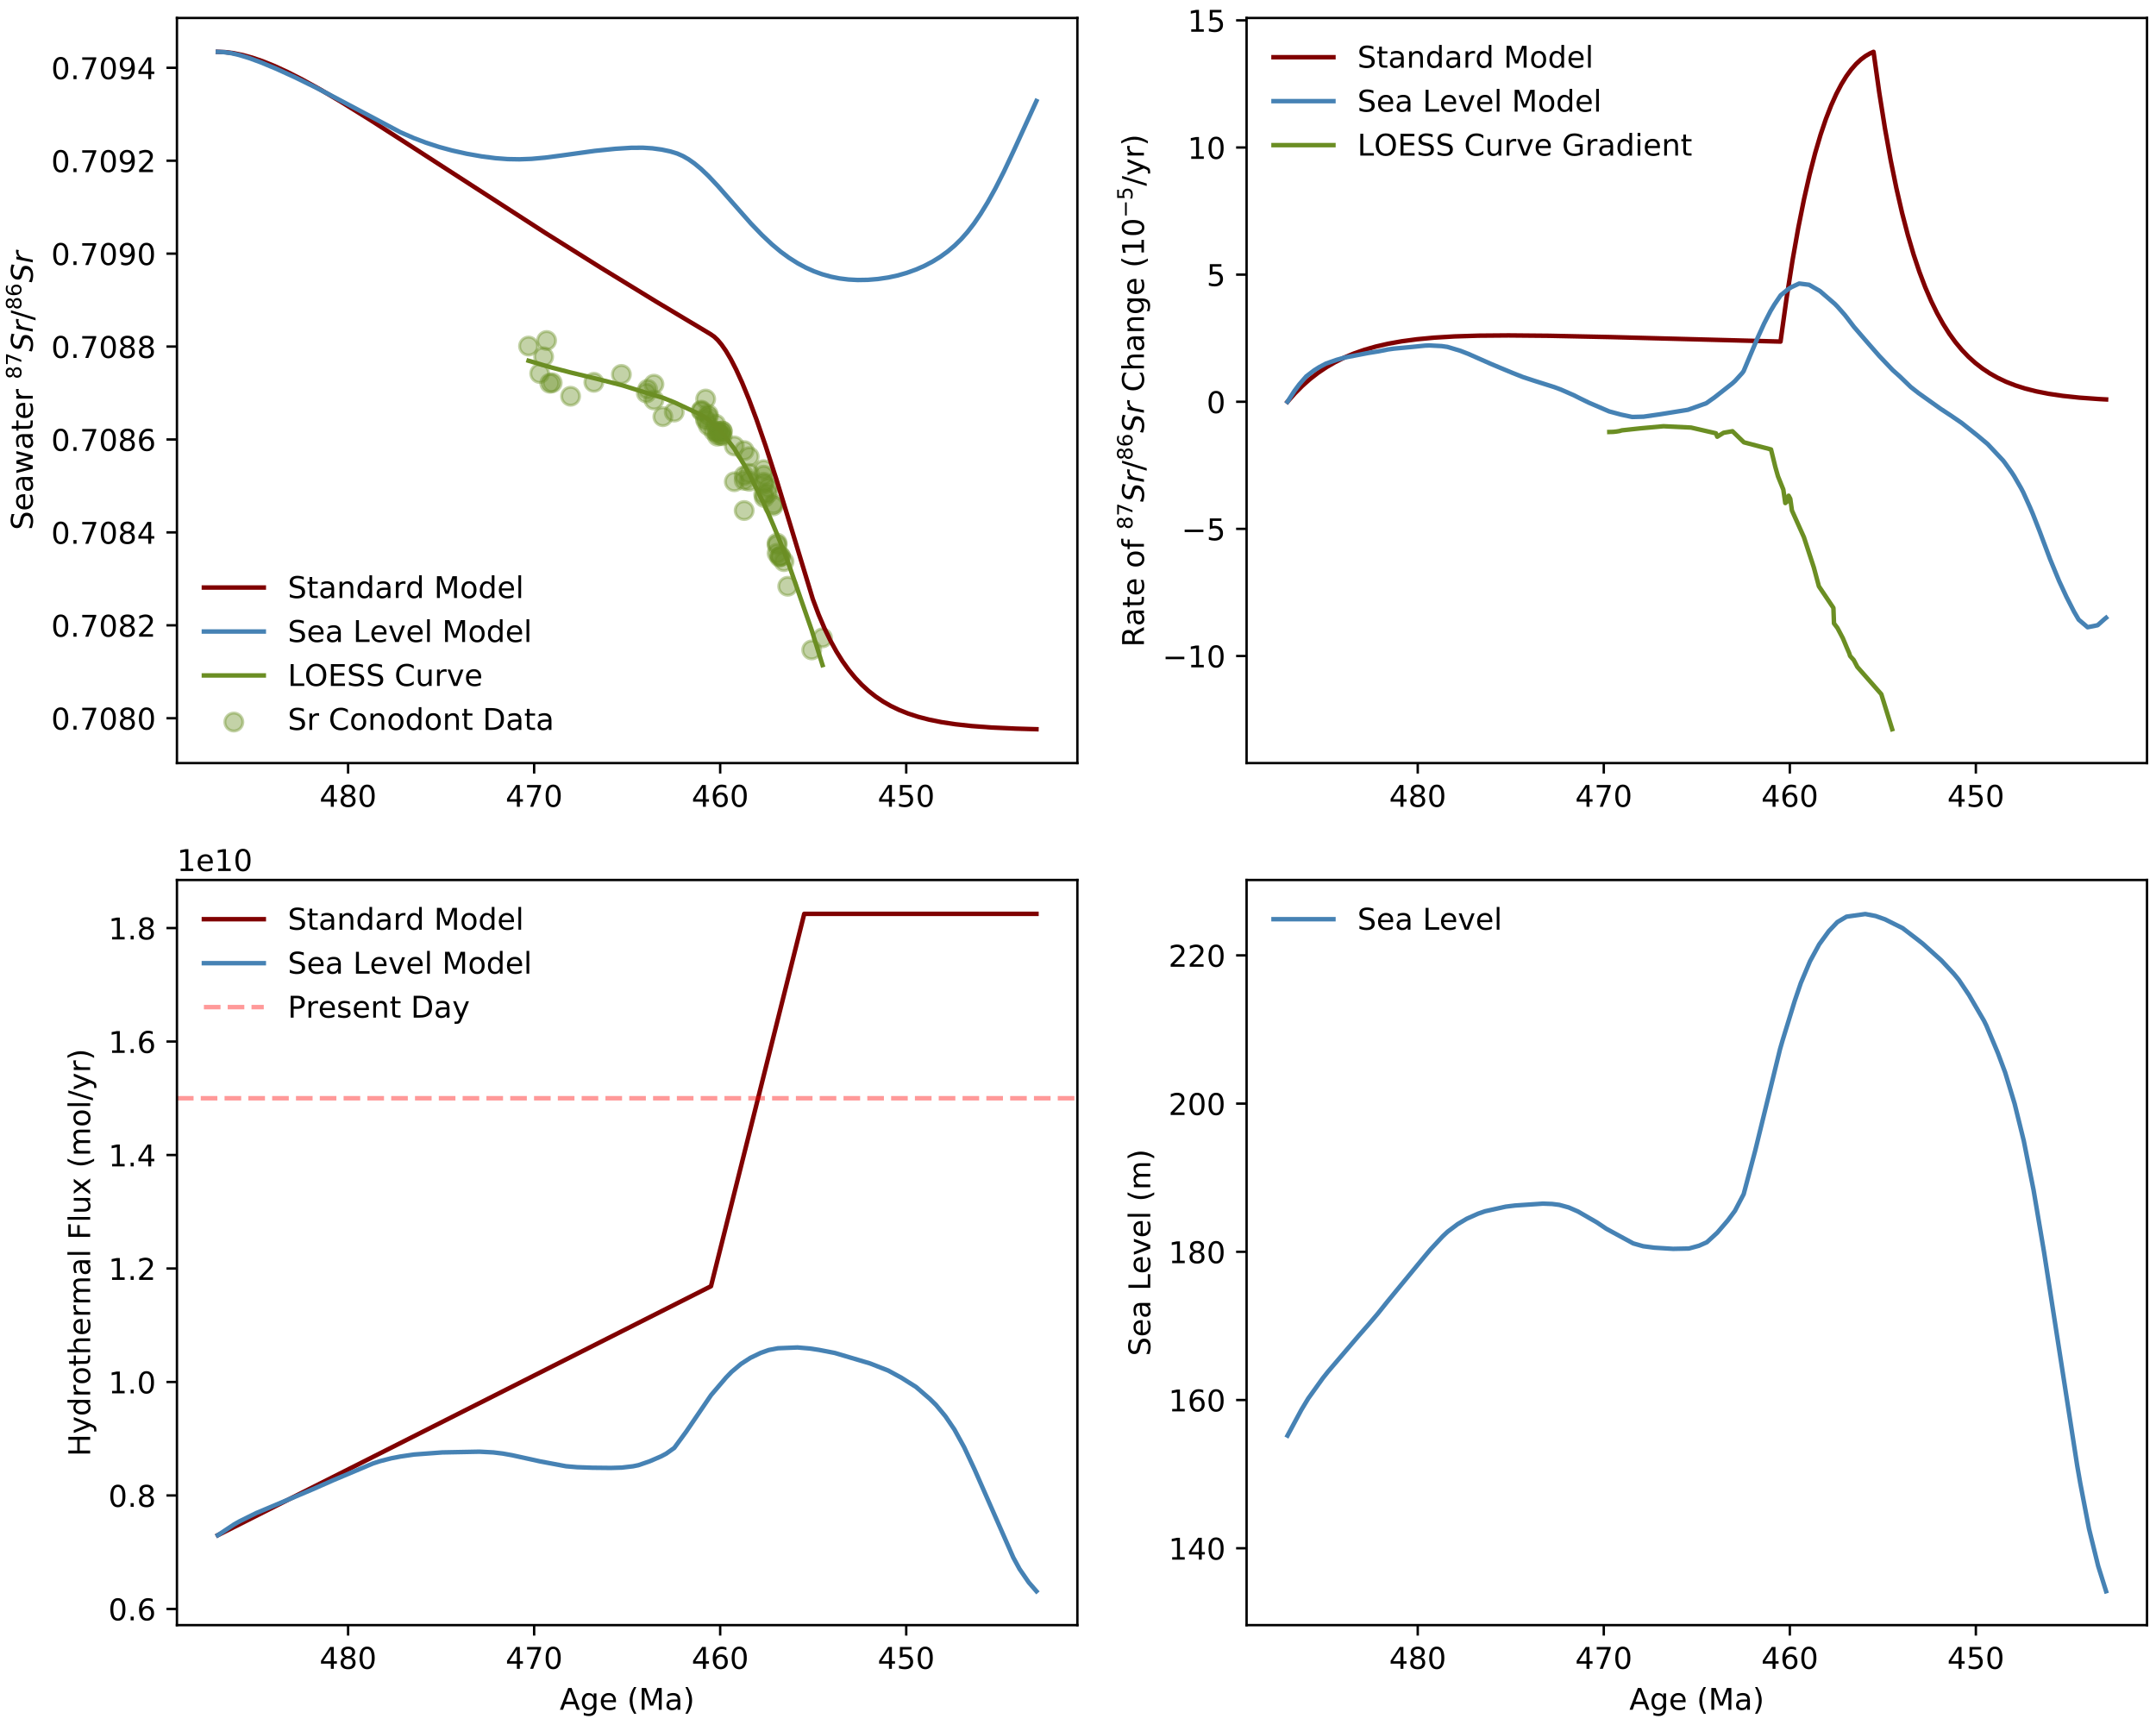 <?xml version="1.0" encoding="utf-8" standalone="no"?>
<!DOCTYPE svg PUBLIC "-//W3C//DTD SVG 1.1//EN"
  "http://www.w3.org/Graphics/SVG/1.1/DTD/svg11.dtd">
<!-- Created with matplotlib (https://matplotlib.org/) -->
<svg height="576pt" version="1.1" viewBox="0 0 720 576" width="720pt" xmlns="http://www.w3.org/2000/svg" xmlns:xlink="http://www.w3.org/1999/xlink">
 <defs>
  <style type="text/css">
*{stroke-linecap:butt;stroke-linejoin:round;}
  </style>
 </defs>
 <g id="figure_1">
  <g id="patch_1">
   <path d="M 0 576 
L 720 576 
L 720 0 
L 0 0 
z
" style="fill:#ffffff;"/>
  </g>
  <g id="axes_1">
   <g id="patch_2">
    <path d="M 59.091 254.803 
L 359.793 254.803 
L 359.793 5.999 
L 59.091 5.999 
z
" style="fill:#ffffff;"/>
   </g>
   <g id="PathCollection_1">
    <defs>
     <path d="M 0 3 
C 0.796 3 1.559 2.684 2.121 2.121 
C 2.684 1.559 3 0.796 3 0 
C 3 -0.796 2.684 -1.559 2.121 -2.121 
C 1.559 -2.684 0.796 -3 0 -3 
C -0.796 -3 -1.559 -2.684 -2.121 -2.121 
C -2.684 -1.559 -3 -0.796 -3 0 
C -3 0.796 -2.684 1.559 -2.121 2.121 
C -1.559 2.684 -0.796 3 0 3 
z
" id="m7698e6849c" style="stroke:#6b8e23;stroke-opacity:0.4;"/>
    </defs>
    <g clip-path="url(#p4212fdbedf)">
     <use style="fill:#6b8e23;fill-opacity:0.4;stroke:#6b8e23;stroke-opacity:0.4;" x="176.514" xlink:href="#m7698e6849c" y="115.559"/>
     <use style="fill:#6b8e23;fill-opacity:0.4;stroke:#6b8e23;stroke-opacity:0.4;" x="180.241" xlink:href="#m7698e6849c" y="124.712"/>
     <use style="fill:#6b8e23;fill-opacity:0.4;stroke:#6b8e23;stroke-opacity:0.4;" x="181.546" xlink:href="#m7698e6849c" y="119.127"/>
     <use style="fill:#6b8e23;fill-opacity:0.4;stroke:#6b8e23;stroke-opacity:0.4;" x="182.54" xlink:href="#m7698e6849c" y="113.697"/>
     <use style="fill:#6b8e23;fill-opacity:0.4;stroke:#6b8e23;stroke-opacity:0.4;" x="183.596" xlink:href="#m7698e6849c" y="127.97"/>
     <use style="fill:#6b8e23;fill-opacity:0.4;stroke:#6b8e23;stroke-opacity:0.4;" x="184.404" xlink:href="#m7698e6849c" y="127.815"/>
     <use style="fill:#6b8e23;fill-opacity:0.4;stroke:#6b8e23;stroke-opacity:0.4;" x="190.555" xlink:href="#m7698e6849c" y="132.314"/>
     <use style="fill:#6b8e23;fill-opacity:0.4;stroke:#6b8e23;stroke-opacity:0.4;" x="198.321" xlink:href="#m7698e6849c" y="127.659"/>
     <use style="fill:#6b8e23;fill-opacity:0.4;stroke:#6b8e23;stroke-opacity:0.4;" x="207.516" xlink:href="#m7698e6849c" y="125.022"/>
     <use style="fill:#6b8e23;fill-opacity:0.4;stroke:#6b8e23;stroke-opacity:0.4;" x="215.841" xlink:href="#m7698e6849c" y="131.228"/>
     <use style="fill:#6b8e23;fill-opacity:0.4;stroke:#6b8e23;stroke-opacity:0.4;" x="216.276" xlink:href="#m7698e6849c" y="129.986"/>
     <use style="fill:#6b8e23;fill-opacity:0.4;stroke:#6b8e23;stroke-opacity:0.4;" x="218.388" xlink:href="#m7698e6849c" y="133.555"/>
     <use style="fill:#6b8e23;fill-opacity:0.4;stroke:#6b8e23;stroke-opacity:0.4;" x="218.388" xlink:href="#m7698e6849c" y="128.28"/>
     <use style="fill:#6b8e23;fill-opacity:0.4;stroke:#6b8e23;stroke-opacity:0.4;" x="221.37" xlink:href="#m7698e6849c" y="139.139"/>
     <use style="fill:#6b8e23;fill-opacity:0.4;stroke:#6b8e23;stroke-opacity:0.4;" x="225.16" xlink:href="#m7698e6849c" y="137.588"/>
     <use style="fill:#6b8e23;fill-opacity:0.4;stroke:#6b8e23;stroke-opacity:0.4;" x="234.231" xlink:href="#m7698e6849c" y="137.278"/>
     <use style="fill:#6b8e23;fill-opacity:0.4;stroke:#6b8e23;stroke-opacity:0.4;" x="234.231" xlink:href="#m7698e6849c" y="136.968"/>
     <use style="fill:#6b8e23;fill-opacity:0.4;stroke:#6b8e23;stroke-opacity:0.4;" x="235.66" xlink:href="#m7698e6849c" y="133.244"/>
     <use style="fill:#6b8e23;fill-opacity:0.4;stroke:#6b8e23;stroke-opacity:0.4;" x="235.66" xlink:href="#m7698e6849c" y="139.76"/>
     <use style="fill:#6b8e23;fill-opacity:0.4;stroke:#6b8e23;stroke-opacity:0.4;" x="235.66" xlink:href="#m7698e6849c" y="140.381"/>
     <use style="fill:#6b8e23;fill-opacity:0.4;stroke:#6b8e23;stroke-opacity:0.4;" x="236.53" xlink:href="#m7698e6849c" y="138.364"/>
     <use style="fill:#6b8e23;fill-opacity:0.4;stroke:#6b8e23;stroke-opacity:0.4;" x="236.53" xlink:href="#m7698e6849c" y="139.139"/>
     <use style="fill:#6b8e23;fill-opacity:0.4;stroke:#6b8e23;stroke-opacity:0.4;" x="236.53" xlink:href="#m7698e6849c" y="142.087"/>
     <use style="fill:#6b8e23;fill-opacity:0.4;stroke:#6b8e23;stroke-opacity:0.4;" x="238.332" xlink:href="#m7698e6849c" y="143.949"/>
     <use style="fill:#6b8e23;fill-opacity:0.4;stroke:#6b8e23;stroke-opacity:0.4;" x="239.015" xlink:href="#m7698e6849c" y="141.622"/>
     <use style="fill:#6b8e23;fill-opacity:0.4;stroke:#6b8e23;stroke-opacity:0.4;" x="239.574" xlink:href="#m7698e6849c" y="144.569"/>
     <use style="fill:#6b8e23;fill-opacity:0.4;stroke:#6b8e23;stroke-opacity:0.4;" x="239.574" xlink:href="#m7698e6849c" y="145.655"/>
     <use style="fill:#6b8e23;fill-opacity:0.4;stroke:#6b8e23;stroke-opacity:0.4;" x="239.574" xlink:href="#m7698e6849c" y="144.104"/>
     <use style="fill:#6b8e23;fill-opacity:0.4;stroke:#6b8e23;stroke-opacity:0.4;" x="240.133" xlink:href="#m7698e6849c" y="144.104"/>
     <use style="fill:#6b8e23;fill-opacity:0.4;stroke:#6b8e23;stroke-opacity:0.4;" x="240.63" xlink:href="#m7698e6849c" y="144.569"/>
     <use style="fill:#6b8e23;fill-opacity:0.4;stroke:#6b8e23;stroke-opacity:0.4;" x="240.63" xlink:href="#m7698e6849c" y="145.345"/>
     <use style="fill:#6b8e23;fill-opacity:0.4;stroke:#6b8e23;stroke-opacity:0.4;" x="241.189" xlink:href="#m7698e6849c" y="143.949"/>
     <use style="fill:#6b8e23;fill-opacity:0.4;stroke:#6b8e23;stroke-opacity:0.4;" x="241.189" xlink:href="#m7698e6849c" y="145.5"/>
     <use style="fill:#6b8e23;fill-opacity:0.4;stroke:#6b8e23;stroke-opacity:0.4;" x="241.189" xlink:href="#m7698e6849c" y="143.949"/>
     <use style="fill:#6b8e23;fill-opacity:0.4;stroke:#6b8e23;stroke-opacity:0.4;" x="245.228" xlink:href="#m7698e6849c" y="160.859"/>
     <use style="fill:#6b8e23;fill-opacity:0.4;stroke:#6b8e23;stroke-opacity:0.4;" x="245.228" xlink:href="#m7698e6849c" y="148.913"/>
     <use style="fill:#6b8e23;fill-opacity:0.4;stroke:#6b8e23;stroke-opacity:0.4;" x="248.521" xlink:href="#m7698e6849c" y="170.477"/>
     <use style="fill:#6b8e23;fill-opacity:0.4;stroke:#6b8e23;stroke-opacity:0.4;" x="248.521" xlink:href="#m7698e6849c" y="150.464"/>
     <use style="fill:#6b8e23;fill-opacity:0.4;stroke:#6b8e23;stroke-opacity:0.4;" x="248.521" xlink:href="#m7698e6849c" y="158.842"/>
     <use style="fill:#6b8e23;fill-opacity:0.4;stroke:#6b8e23;stroke-opacity:0.4;" x="248.521" xlink:href="#m7698e6849c" y="160.393"/>
     <use style="fill:#6b8e23;fill-opacity:0.4;stroke:#6b8e23;stroke-opacity:0.4;" x="250.198" xlink:href="#m7698e6849c" y="152.481"/>
     <use style="fill:#6b8e23;fill-opacity:0.4;stroke:#6b8e23;stroke-opacity:0.4;" x="250.198" xlink:href="#m7698e6849c" y="158.066"/>
     <use style="fill:#6b8e23;fill-opacity:0.4;stroke:#6b8e23;stroke-opacity:0.4;" x="250.198" xlink:href="#m7698e6849c" y="160.703"/>
     <use style="fill:#6b8e23;fill-opacity:0.4;stroke:#6b8e23;stroke-opacity:0.4;" x="255.044" xlink:href="#m7698e6849c" y="161.014"/>
     <use style="fill:#6b8e23;fill-opacity:0.4;stroke:#6b8e23;stroke-opacity:0.4;" x="255.044" xlink:href="#m7698e6849c" y="156.825"/>
     <use style="fill:#6b8e23;fill-opacity:0.4;stroke:#6b8e23;stroke-opacity:0.4;" x="255.044" xlink:href="#m7698e6849c" y="158.687"/>
     <use style="fill:#6b8e23;fill-opacity:0.4;stroke:#6b8e23;stroke-opacity:0.4;" x="255.044" xlink:href="#m7698e6849c" y="165.047"/>
     <use style="fill:#6b8e23;fill-opacity:0.4;stroke:#6b8e23;stroke-opacity:0.4;" x="255.23" xlink:href="#m7698e6849c" y="161.634"/>
     <use style="fill:#6b8e23;fill-opacity:0.4;stroke:#6b8e23;stroke-opacity:0.4;" x="255.23" xlink:href="#m7698e6849c" y="166.133"/>
     <use style="fill:#6b8e23;fill-opacity:0.4;stroke:#6b8e23;stroke-opacity:0.4;" x="256.411" xlink:href="#m7698e6849c" y="162.875"/>
     <use style="fill:#6b8e23;fill-opacity:0.4;stroke:#6b8e23;stroke-opacity:0.4;" x="256.411" xlink:href="#m7698e6849c" y="164.737"/>
     <use style="fill:#6b8e23;fill-opacity:0.4;stroke:#6b8e23;stroke-opacity:0.4;" x="258.213" xlink:href="#m7698e6849c" y="168.305"/>
     <use style="fill:#6b8e23;fill-opacity:0.4;stroke:#6b8e23;stroke-opacity:0.4;" x="258.213" xlink:href="#m7698e6849c" y="168.926"/>
     <use style="fill:#6b8e23;fill-opacity:0.4;stroke:#6b8e23;stroke-opacity:0.4;" x="259.517" xlink:href="#m7698e6849c" y="181.337"/>
     <use style="fill:#6b8e23;fill-opacity:0.4;stroke:#6b8e23;stroke-opacity:0.4;" x="259.517" xlink:href="#m7698e6849c" y="181.957"/>
     <use style="fill:#6b8e23;fill-opacity:0.4;stroke:#6b8e23;stroke-opacity:0.4;" x="259.517" xlink:href="#m7698e6849c" y="184.75"/>
     <use style="fill:#6b8e23;fill-opacity:0.4;stroke:#6b8e23;stroke-opacity:0.4;" x="260.325" xlink:href="#m7698e6849c" y="185.991"/>
     <use style="fill:#6b8e23;fill-opacity:0.4;stroke:#6b8e23;stroke-opacity:0.4;" x="260.636" xlink:href="#m7698e6849c" y="185.68"/>
     <use style="fill:#6b8e23;fill-opacity:0.4;stroke:#6b8e23;stroke-opacity:0.4;" x="260.636" xlink:href="#m7698e6849c" y="185.836"/>
     <use style="fill:#6b8e23;fill-opacity:0.4;stroke:#6b8e23;stroke-opacity:0.4;" x="261.816" xlink:href="#m7698e6849c" y="187.542"/>
     <use style="fill:#6b8e23;fill-opacity:0.4;stroke:#6b8e23;stroke-opacity:0.4;" x="263.059" xlink:href="#m7698e6849c" y="195.764"/>
     <use style="fill:#6b8e23;fill-opacity:0.4;stroke:#6b8e23;stroke-opacity:0.4;" x="271.073" xlink:href="#m7698e6849c" y="217.018"/>
     <use style="fill:#6b8e23;fill-opacity:0.4;stroke:#6b8e23;stroke-opacity:0.4;" x="274.677" xlink:href="#m7698e6849c" y="212.984"/>
    </g>
   </g>
   <g id="matplotlib.axis_1">
    <g id="xtick_1">
     <g id="line2d_1">
      <defs>
       <path d="M 0 0 
L 0 3.5 
" id="m487ddcb840" style="stroke:#000000;stroke-width:0.8;"/>
      </defs>
      <g>
       <use style="stroke:#000000;stroke-width:0.8;" x="302.635" xlink:href="#m487ddcb840" y="254.803"/>
      </g>
     </g>
     <g id="text_1">
      <!-- 450 -->
      <defs>
       <path d="M 37.797 64.312 
L 12.891 25.391 
L 37.797 25.391 
z
M 35.203 72.906 
L 47.609 72.906 
L 47.609 25.391 
L 58.016 25.391 
L 58.016 17.188 
L 47.609 17.188 
L 47.609 0 
L 37.797 0 
L 37.797 17.188 
L 4.891 17.188 
L 4.891 26.703 
z
" id="DejaVuSans-52"/>
       <path d="M 10.797 72.906 
L 49.516 72.906 
L 49.516 64.594 
L 19.828 64.594 
L 19.828 46.734 
Q 21.969 47.469 24.109 47.828 
Q 26.266 48.188 28.422 48.188 
Q 40.625 48.188 47.75 41.5 
Q 54.891 34.812 54.891 23.391 
Q 54.891 11.625 47.562 5.094 
Q 40.234 -1.422 26.906 -1.422 
Q 22.312 -1.422 17.547 -0.641 
Q 12.797 0.141 7.719 1.703 
L 7.719 11.625 
Q 12.109 9.234 16.797 8.062 
Q 21.484 6.891 26.703 6.891 
Q 35.156 6.891 40.078 11.328 
Q 45.016 15.766 45.016 23.391 
Q 45.016 31 40.078 35.438 
Q 35.156 39.891 26.703 39.891 
Q 22.75 39.891 18.812 39.016 
Q 14.891 38.141 10.797 36.281 
z
" id="DejaVuSans-53"/>
       <path d="M 31.781 66.406 
Q 24.172 66.406 20.328 58.906 
Q 16.5 51.422 16.5 36.375 
Q 16.5 21.391 20.328 13.891 
Q 24.172 6.391 31.781 6.391 
Q 39.453 6.391 43.281 13.891 
Q 47.125 21.391 47.125 36.375 
Q 47.125 51.422 43.281 58.906 
Q 39.453 66.406 31.781 66.406 
z
M 31.781 74.219 
Q 44.047 74.219 50.516 64.516 
Q 56.984 54.828 56.984 36.375 
Q 56.984 17.969 50.516 8.266 
Q 44.047 -1.422 31.781 -1.422 
Q 19.531 -1.422 13.062 8.266 
Q 6.594 17.969 6.594 36.375 
Q 6.594 54.828 13.062 64.516 
Q 19.531 74.219 31.781 74.219 
z
" id="DejaVuSans-48"/>
      </defs>
      <g transform="translate(293.091 269.401)scale(0.1 -0.1)">
       <use xlink:href="#DejaVuSans-52"/>
       <use x="63.623" xlink:href="#DejaVuSans-53"/>
       <use x="127.246" xlink:href="#DejaVuSans-48"/>
      </g>
     </g>
    </g>
    <g id="xtick_2">
     <g id="line2d_2">
      <g>
       <use style="stroke:#000000;stroke-width:0.8;" x="240.506" xlink:href="#m487ddcb840" y="254.803"/>
      </g>
     </g>
     <g id="text_2">
      <!-- 460 -->
      <defs>
       <path d="M 33.016 40.375 
Q 26.375 40.375 22.484 35.828 
Q 18.609 31.297 18.609 23.391 
Q 18.609 15.531 22.484 10.953 
Q 26.375 6.391 33.016 6.391 
Q 39.656 6.391 43.531 10.953 
Q 47.406 15.531 47.406 23.391 
Q 47.406 31.297 43.531 35.828 
Q 39.656 40.375 33.016 40.375 
z
M 52.594 71.297 
L 52.594 62.312 
Q 48.875 64.062 45.094 64.984 
Q 41.312 65.922 37.594 65.922 
Q 27.828 65.922 22.672 59.328 
Q 17.531 52.734 16.797 39.406 
Q 19.672 43.656 24.016 45.922 
Q 28.375 48.188 33.594 48.188 
Q 44.578 48.188 50.953 41.516 
Q 57.328 34.859 57.328 23.391 
Q 57.328 12.156 50.688 5.359 
Q 44.047 -1.422 33.016 -1.422 
Q 20.359 -1.422 13.672 8.266 
Q 6.984 17.969 6.984 36.375 
Q 6.984 53.656 15.188 63.938 
Q 23.391 74.219 37.203 74.219 
Q 40.922 74.219 44.703 73.484 
Q 48.484 72.75 52.594 71.297 
z
" id="DejaVuSans-54"/>
      </defs>
      <g transform="translate(230.962 269.401)scale(0.1 -0.1)">
       <use xlink:href="#DejaVuSans-52"/>
       <use x="63.623" xlink:href="#DejaVuSans-54"/>
       <use x="127.246" xlink:href="#DejaVuSans-48"/>
      </g>
     </g>
    </g>
    <g id="xtick_3">
     <g id="line2d_3">
      <g>
       <use style="stroke:#000000;stroke-width:0.8;" x="178.378" xlink:href="#m487ddcb840" y="254.803"/>
      </g>
     </g>
     <g id="text_3">
      <!-- 470 -->
      <defs>
       <path d="M 8.203 72.906 
L 55.078 72.906 
L 55.078 68.703 
L 28.609 0 
L 18.312 0 
L 43.219 64.594 
L 8.203 64.594 
z
" id="DejaVuSans-55"/>
      </defs>
      <g transform="translate(168.834 269.401)scale(0.1 -0.1)">
       <use xlink:href="#DejaVuSans-52"/>
       <use x="63.623" xlink:href="#DejaVuSans-55"/>
       <use x="127.246" xlink:href="#DejaVuSans-48"/>
      </g>
     </g>
    </g>
    <g id="xtick_4">
     <g id="line2d_4">
      <g>
       <use style="stroke:#000000;stroke-width:0.8;" x="116.249" xlink:href="#m487ddcb840" y="254.803"/>
      </g>
     </g>
     <g id="text_4">
      <!-- 480 -->
      <defs>
       <path d="M 31.781 34.625 
Q 24.75 34.625 20.719 30.859 
Q 16.703 27.094 16.703 20.516 
Q 16.703 13.922 20.719 10.156 
Q 24.75 6.391 31.781 6.391 
Q 38.812 6.391 42.859 10.172 
Q 46.922 13.969 46.922 20.516 
Q 46.922 27.094 42.891 30.859 
Q 38.875 34.625 31.781 34.625 
z
M 21.922 38.812 
Q 15.578 40.375 12.031 44.719 
Q 8.5 49.078 8.5 55.328 
Q 8.5 64.062 14.719 69.141 
Q 20.953 74.219 31.781 74.219 
Q 42.672 74.219 48.875 69.141 
Q 55.078 64.062 55.078 55.328 
Q 55.078 49.078 51.531 44.719 
Q 48 40.375 41.703 38.812 
Q 48.828 37.156 52.797 32.312 
Q 56.781 27.484 56.781 20.516 
Q 56.781 9.906 50.312 4.234 
Q 43.844 -1.422 31.781 -1.422 
Q 19.734 -1.422 13.25 4.234 
Q 6.781 9.906 6.781 20.516 
Q 6.781 27.484 10.781 32.312 
Q 14.797 37.156 21.922 38.812 
z
M 18.312 54.391 
Q 18.312 48.734 21.844 45.562 
Q 25.391 42.391 31.781 42.391 
Q 38.141 42.391 41.719 45.562 
Q 45.312 48.734 45.312 54.391 
Q 45.312 60.062 41.719 63.234 
Q 38.141 66.406 31.781 66.406 
Q 25.391 66.406 21.844 63.234 
Q 18.312 60.062 18.312 54.391 
z
" id="DejaVuSans-56"/>
      </defs>
      <g transform="translate(106.705 269.401)scale(0.1 -0.1)">
       <use xlink:href="#DejaVuSans-52"/>
       <use x="63.623" xlink:href="#DejaVuSans-56"/>
       <use x="127.246" xlink:href="#DejaVuSans-48"/>
      </g>
     </g>
    </g>
   </g>
   <g id="matplotlib.axis_2">
    <g id="ytick_1">
     <g id="line2d_5">
      <defs>
       <path d="M 0 0 
L -3.5 0 
" id="m69bceebe65" style="stroke:#000000;stroke-width:0.8;"/>
      </defs>
      <g>
       <use style="stroke:#000000;stroke-width:0.8;" x="59.091" xlink:href="#m69bceebe65" y="239.823"/>
      </g>
     </g>
     <g id="text_5">
      <!-- 0.7080 -->
      <defs>
       <path d="M 10.688 12.406 
L 21 12.406 
L 21 0 
L 10.688 0 
z
" id="DejaVuSans-46"/>
      </defs>
      <g transform="translate(17.1 243.622)scale(0.1 -0.1)">
       <use xlink:href="#DejaVuSans-48"/>
       <use x="63.623" xlink:href="#DejaVuSans-46"/>
       <use x="95.41" xlink:href="#DejaVuSans-55"/>
       <use x="159.033" xlink:href="#DejaVuSans-48"/>
       <use x="222.656" xlink:href="#DejaVuSans-56"/>
       <use x="286.279" xlink:href="#DejaVuSans-48"/>
      </g>
     </g>
    </g>
    <g id="ytick_2">
     <g id="line2d_6">
      <g>
       <use style="stroke:#000000;stroke-width:0.8;" x="59.091" xlink:href="#m69bceebe65" y="208.796"/>
      </g>
     </g>
     <g id="text_6">
      <!-- 0.7082 -->
      <defs>
       <path d="M 19.188 8.297 
L 53.609 8.297 
L 53.609 0 
L 7.328 0 
L 7.328 8.297 
Q 12.938 14.109 22.625 23.891 
Q 32.328 33.688 34.812 36.531 
Q 39.547 41.844 41.422 45.531 
Q 43.312 49.219 43.312 52.781 
Q 43.312 58.594 39.234 62.25 
Q 35.156 65.922 28.609 65.922 
Q 23.969 65.922 18.812 64.312 
Q 13.672 62.703 7.812 59.422 
L 7.812 69.391 
Q 13.766 71.781 18.938 73 
Q 24.125 74.219 28.422 74.219 
Q 39.75 74.219 46.484 68.547 
Q 53.219 62.891 53.219 53.422 
Q 53.219 48.922 51.531 44.891 
Q 49.859 40.875 45.406 35.406 
Q 44.188 33.984 37.641 27.219 
Q 31.109 20.453 19.188 8.297 
z
" id="DejaVuSans-50"/>
      </defs>
      <g transform="translate(17.1 212.595)scale(0.1 -0.1)">
       <use xlink:href="#DejaVuSans-48"/>
       <use x="63.623" xlink:href="#DejaVuSans-46"/>
       <use x="95.41" xlink:href="#DejaVuSans-55"/>
       <use x="159.033" xlink:href="#DejaVuSans-48"/>
       <use x="222.656" xlink:href="#DejaVuSans-56"/>
       <use x="286.279" xlink:href="#DejaVuSans-50"/>
      </g>
     </g>
    </g>
    <g id="ytick_3">
     <g id="line2d_7">
      <g>
       <use style="stroke:#000000;stroke-width:0.8;" x="59.091" xlink:href="#m69bceebe65" y="177.768"/>
      </g>
     </g>
     <g id="text_7">
      <!-- 0.7084 -->
      <g transform="translate(17.1 181.568)scale(0.1 -0.1)">
       <use xlink:href="#DejaVuSans-48"/>
       <use x="63.623" xlink:href="#DejaVuSans-46"/>
       <use x="95.41" xlink:href="#DejaVuSans-55"/>
       <use x="159.033" xlink:href="#DejaVuSans-48"/>
       <use x="222.656" xlink:href="#DejaVuSans-56"/>
       <use x="286.279" xlink:href="#DejaVuSans-52"/>
      </g>
     </g>
    </g>
    <g id="ytick_4">
     <g id="line2d_8">
      <g>
       <use style="stroke:#000000;stroke-width:0.8;" x="59.091" xlink:href="#m69bceebe65" y="146.741"/>
      </g>
     </g>
     <g id="text_8">
      <!-- 0.7086 -->
      <g transform="translate(17.1 150.54)scale(0.1 -0.1)">
       <use xlink:href="#DejaVuSans-48"/>
       <use x="63.623" xlink:href="#DejaVuSans-46"/>
       <use x="95.41" xlink:href="#DejaVuSans-55"/>
       <use x="159.033" xlink:href="#DejaVuSans-48"/>
       <use x="222.656" xlink:href="#DejaVuSans-56"/>
       <use x="286.279" xlink:href="#DejaVuSans-54"/>
      </g>
     </g>
    </g>
    <g id="ytick_5">
     <g id="line2d_9">
      <g>
       <use style="stroke:#000000;stroke-width:0.8;" x="59.091" xlink:href="#m69bceebe65" y="115.714"/>
      </g>
     </g>
     <g id="text_9">
      <!-- 0.7088 -->
      <g transform="translate(17.1 119.513)scale(0.1 -0.1)">
       <use xlink:href="#DejaVuSans-48"/>
       <use x="63.623" xlink:href="#DejaVuSans-46"/>
       <use x="95.41" xlink:href="#DejaVuSans-55"/>
       <use x="159.033" xlink:href="#DejaVuSans-48"/>
       <use x="222.656" xlink:href="#DejaVuSans-56"/>
       <use x="286.279" xlink:href="#DejaVuSans-56"/>
      </g>
     </g>
    </g>
    <g id="ytick_6">
     <g id="line2d_10">
      <g>
       <use style="stroke:#000000;stroke-width:0.8;" x="59.091" xlink:href="#m69bceebe65" y="84.687"/>
      </g>
     </g>
     <g id="text_10">
      <!-- 0.7090 -->
      <defs>
       <path d="M 10.984 1.516 
L 10.984 10.5 
Q 14.703 8.734 18.5 7.812 
Q 22.312 6.891 25.984 6.891 
Q 35.75 6.891 40.891 13.453 
Q 46.047 20.016 46.781 33.406 
Q 43.953 29.203 39.594 26.953 
Q 35.25 24.703 29.984 24.703 
Q 19.047 24.703 12.672 31.312 
Q 6.297 37.938 6.297 49.422 
Q 6.297 60.641 12.938 67.422 
Q 19.578 74.219 30.609 74.219 
Q 43.266 74.219 49.922 64.516 
Q 56.594 54.828 56.594 36.375 
Q 56.594 19.141 48.406 8.859 
Q 40.234 -1.422 26.422 -1.422 
Q 22.703 -1.422 18.891 -0.688 
Q 15.094 0.047 10.984 1.516 
z
M 30.609 32.422 
Q 37.25 32.422 41.125 36.953 
Q 45.016 41.5 45.016 49.422 
Q 45.016 57.281 41.125 61.844 
Q 37.25 66.406 30.609 66.406 
Q 23.969 66.406 20.094 61.844 
Q 16.219 57.281 16.219 49.422 
Q 16.219 41.5 20.094 36.953 
Q 23.969 32.422 30.609 32.422 
z
" id="DejaVuSans-57"/>
      </defs>
      <g transform="translate(17.1 88.486)scale(0.1 -0.1)">
       <use xlink:href="#DejaVuSans-48"/>
       <use x="63.623" xlink:href="#DejaVuSans-46"/>
       <use x="95.41" xlink:href="#DejaVuSans-55"/>
       <use x="159.033" xlink:href="#DejaVuSans-48"/>
       <use x="222.656" xlink:href="#DejaVuSans-57"/>
       <use x="286.279" xlink:href="#DejaVuSans-48"/>
      </g>
     </g>
    </g>
    <g id="ytick_7">
     <g id="line2d_11">
      <g>
       <use style="stroke:#000000;stroke-width:0.8;" x="59.091" xlink:href="#m69bceebe65" y="53.659"/>
      </g>
     </g>
     <g id="text_11">
      <!-- 0.7092 -->
      <g transform="translate(17.1 57.459)scale(0.1 -0.1)">
       <use xlink:href="#DejaVuSans-48"/>
       <use x="63.623" xlink:href="#DejaVuSans-46"/>
       <use x="95.41" xlink:href="#DejaVuSans-55"/>
       <use x="159.033" xlink:href="#DejaVuSans-48"/>
       <use x="222.656" xlink:href="#DejaVuSans-57"/>
       <use x="286.279" xlink:href="#DejaVuSans-50"/>
      </g>
     </g>
    </g>
    <g id="ytick_8">
     <g id="line2d_12">
      <g>
       <use style="stroke:#000000;stroke-width:0.8;" x="59.091" xlink:href="#m69bceebe65" y="22.632"/>
      </g>
     </g>
     <g id="text_12">
      <!-- 0.7094 -->
      <g transform="translate(17.1 26.431)scale(0.1 -0.1)">
       <use xlink:href="#DejaVuSans-48"/>
       <use x="63.623" xlink:href="#DejaVuSans-46"/>
       <use x="95.41" xlink:href="#DejaVuSans-55"/>
       <use x="159.033" xlink:href="#DejaVuSans-48"/>
       <use x="222.656" xlink:href="#DejaVuSans-57"/>
       <use x="286.279" xlink:href="#DejaVuSans-52"/>
      </g>
     </g>
    </g>
    <g id="text_13">
     <!-- Seawater $^{87}Sr/^{86}Sr$ -->
     <defs>
      <path d="M 53.516 70.516 
L 53.516 60.891 
Q 47.906 63.578 42.922 64.891 
Q 37.938 66.219 33.297 66.219 
Q 25.25 66.219 20.875 63.094 
Q 16.5 59.969 16.5 54.203 
Q 16.5 49.359 19.406 46.891 
Q 22.312 44.438 30.422 42.922 
L 36.375 41.703 
Q 47.406 39.594 52.656 34.297 
Q 57.906 29 57.906 20.125 
Q 57.906 9.516 50.797 4.047 
Q 43.703 -1.422 29.984 -1.422 
Q 24.812 -1.422 18.969 -0.25 
Q 13.141 0.922 6.891 3.219 
L 6.891 13.375 
Q 12.891 10.016 18.656 8.297 
Q 24.422 6.594 29.984 6.594 
Q 38.422 6.594 43.016 9.906 
Q 47.609 13.234 47.609 19.391 
Q 47.609 24.75 44.312 27.781 
Q 41.016 30.812 33.5 32.328 
L 27.484 33.5 
Q 16.453 35.688 11.516 40.375 
Q 6.594 45.062 6.594 53.422 
Q 6.594 63.094 13.406 68.656 
Q 20.219 74.219 32.172 74.219 
Q 37.312 74.219 42.625 73.281 
Q 47.953 72.359 53.516 70.516 
z
" id="DejaVuSans-83"/>
      <path d="M 56.203 29.594 
L 56.203 25.203 
L 14.891 25.203 
Q 15.484 15.922 20.484 11.062 
Q 25.484 6.203 34.422 6.203 
Q 39.594 6.203 44.453 7.469 
Q 49.312 8.734 54.109 11.281 
L 54.109 2.781 
Q 49.266 0.734 44.188 -0.344 
Q 39.109 -1.422 33.891 -1.422 
Q 20.797 -1.422 13.156 6.188 
Q 5.516 13.812 5.516 26.812 
Q 5.516 40.234 12.766 48.109 
Q 20.016 56 32.328 56 
Q 43.359 56 49.781 48.891 
Q 56.203 41.797 56.203 29.594 
z
M 47.219 32.234 
Q 47.125 39.594 43.094 43.984 
Q 39.062 48.391 32.422 48.391 
Q 24.906 48.391 20.391 44.141 
Q 15.875 39.891 15.188 32.172 
z
" id="DejaVuSans-101"/>
      <path d="M 34.281 27.484 
Q 23.391 27.484 19.188 25 
Q 14.984 22.516 14.984 16.5 
Q 14.984 11.719 18.141 8.906 
Q 21.297 6.109 26.703 6.109 
Q 34.188 6.109 38.703 11.406 
Q 43.219 16.703 43.219 25.484 
L 43.219 27.484 
z
M 52.203 31.203 
L 52.203 0 
L 43.219 0 
L 43.219 8.297 
Q 40.141 3.328 35.547 0.953 
Q 30.953 -1.422 24.312 -1.422 
Q 15.922 -1.422 10.953 3.297 
Q 6 8.016 6 15.922 
Q 6 25.141 12.172 29.828 
Q 18.359 34.516 30.609 34.516 
L 43.219 34.516 
L 43.219 35.406 
Q 43.219 41.609 39.141 45 
Q 35.062 48.391 27.688 48.391 
Q 23 48.391 18.547 47.266 
Q 14.109 46.141 10.016 43.891 
L 10.016 52.203 
Q 14.938 54.109 19.578 55.047 
Q 24.219 56 28.609 56 
Q 40.484 56 46.344 49.844 
Q 52.203 43.703 52.203 31.203 
z
" id="DejaVuSans-97"/>
      <path d="M 4.203 54.688 
L 13.188 54.688 
L 24.422 12.016 
L 35.594 54.688 
L 46.188 54.688 
L 57.422 12.016 
L 68.609 54.688 
L 77.594 54.688 
L 63.281 0 
L 52.688 0 
L 40.922 44.828 
L 29.109 0 
L 18.5 0 
z
" id="DejaVuSans-119"/>
      <path d="M 18.312 70.219 
L 18.312 54.688 
L 36.812 54.688 
L 36.812 47.703 
L 18.312 47.703 
L 18.312 18.016 
Q 18.312 11.328 20.141 9.422 
Q 21.969 7.516 27.594 7.516 
L 36.812 7.516 
L 36.812 0 
L 27.594 0 
Q 17.188 0 13.234 3.875 
Q 9.281 7.766 9.281 18.016 
L 9.281 47.703 
L 2.688 47.703 
L 2.688 54.688 
L 9.281 54.688 
L 9.281 70.219 
z
" id="DejaVuSans-116"/>
      <path d="M 41.109 46.297 
Q 39.594 47.172 37.812 47.578 
Q 36.031 48 33.891 48 
Q 26.266 48 22.188 43.047 
Q 18.109 38.094 18.109 28.812 
L 18.109 0 
L 9.078 0 
L 9.078 54.688 
L 18.109 54.688 
L 18.109 46.188 
Q 20.953 51.172 25.484 53.578 
Q 30.031 56 36.531 56 
Q 37.453 56 38.578 55.875 
Q 39.703 55.766 41.062 55.516 
z
" id="DejaVuSans-114"/>
      <path id="DejaVuSans-32"/>
      <path d="M 60.297 70.516 
L 58.406 60.891 
Q 53.469 63.531 48.609 64.875 
Q 43.75 66.219 39.203 66.219 
Q 30.375 66.219 25.141 62.359 
Q 19.922 58.5 19.922 52.094 
Q 19.922 48.578 21.844 46.703 
Q 23.781 44.828 31.781 42.672 
L 37.703 41.219 
Q 47.703 38.625 51.609 34.641 
Q 55.516 30.672 55.516 23.484 
Q 55.516 12.453 46.844 5.516 
Q 38.188 -1.422 24.031 -1.422 
Q 18.219 -1.422 12.359 -0.266 
Q 6.5 0.875 0.594 3.219 
L 2.594 13.375 
Q 8.016 10.016 13.453 8.297 
Q 18.891 6.594 24.312 6.594 
Q 33.547 6.594 39.109 10.688 
Q 44.672 14.797 44.672 21.391 
Q 44.672 25.781 42.453 28.047 
Q 40.234 30.328 32.906 32.172 
L 27 33.688 
Q 16.891 36.328 13.203 39.766 
Q 9.516 43.219 9.516 49.422 
Q 9.516 60.297 17.891 67.25 
Q 26.266 74.219 39.703 74.219 
Q 44.922 74.219 50.047 73.281 
Q 55.172 72.359 60.297 70.516 
z
" id="DejaVuSans-Oblique-83"/>
      <path d="M 44.578 46.391 
Q 43.219 47.125 41.453 47.516 
Q 39.703 47.906 37.703 47.906 
Q 30.516 47.906 25.141 42.453 
Q 19.781 37.016 18.016 27.875 
L 12.5 0 
L 3.516 0 
L 14.203 54.688 
L 23.188 54.688 
L 21.484 46.188 
Q 25.047 50.922 30 53.453 
Q 34.969 56 40.578 56 
Q 42.047 56 43.453 55.828 
Q 44.875 55.672 46.297 55.281 
z
" id="DejaVuSans-Oblique-114"/>
      <path d="M 25.391 72.906 
L 33.688 72.906 
L 8.297 -9.281 
L 0 -9.281 
z
" id="DejaVuSans-47"/>
     </defs>
     <g transform="translate(11.021 177.001)rotate(-90)scale(0.1 -0.1)">
      <use transform="translate(0 0.766)" xlink:href="#DejaVuSans-83"/>
      <use transform="translate(63.477 0.766)" xlink:href="#DejaVuSans-101"/>
      <use transform="translate(125 0.766)" xlink:href="#DejaVuSans-97"/>
      <use transform="translate(186.279 0.766)" xlink:href="#DejaVuSans-119"/>
      <use transform="translate(268.066 0.766)" xlink:href="#DejaVuSans-97"/>
      <use transform="translate(329.346 0.766)" xlink:href="#DejaVuSans-116"/>
      <use transform="translate(368.555 0.766)" xlink:href="#DejaVuSans-101"/>
      <use transform="translate(430.078 0.766)" xlink:href="#DejaVuSans-114"/>
      <use transform="translate(471.191 0.766)" xlink:href="#DejaVuSans-32"/>
      <use transform="translate(503.936 39.047)scale(0.7)" xlink:href="#DejaVuSans-56"/>
      <use transform="translate(548.472 39.047)scale(0.7)" xlink:href="#DejaVuSans-55"/>
      <use transform="translate(595.742 0.766)" xlink:href="#DejaVuSans-Oblique-83"/>
      <use transform="translate(659.219 0.766)" xlink:href="#DejaVuSans-Oblique-114"/>
      <use transform="translate(700.332 0.766)" xlink:href="#DejaVuSans-47"/>
      <use transform="translate(734.98 39.047)scale(0.7)" xlink:href="#DejaVuSans-56"/>
      <use transform="translate(779.517 39.047)scale(0.7)" xlink:href="#DejaVuSans-54"/>
      <use transform="translate(826.787 0.766)" xlink:href="#DejaVuSans-Oblique-83"/>
      <use transform="translate(890.264 0.766)" xlink:href="#DejaVuSans-Oblique-114"/>
     </g>
    </g>
   </g>
   <g id="line2d_13">
    <path clip-path="url(#p4212fdbedf)" d="M 72.759 17.308 
L 75.31 17.419 
L 78.038 17.763 
L 80.982 18.362 
L 84.186 19.245 
L 87.704 20.45 
L 91.611 22.027 
L 96.004 24.047 
L 101.028 26.608 
L 106.903 29.861 
L 114.005 34.058 
L 123.108 39.709 
L 136.487 48.301 
L 182.188 77.822 
L 200.818 89.501 
L 218.978 100.623 
L 237.144 111.487 
L 238.489 112.411 
L 239.675 113.535 
L 240.982 115.091 
L 242.428 117.173 
L 244.032 119.885 
L 245.823 123.365 
L 247.83 127.767 
L 250.09 133.281 
L 252.665 140.17 
L 255.64 148.786 
L 259.166 159.712 
L 263.554 174.068 
L 271.435 200.033 
L 273.384 205.225 
L 275.347 209.832 
L 277.331 213.932 
L 279.341 217.579 
L 281.38 220.827 
L 283.46 223.726 
L 285.59 226.316 
L 287.78 228.632 
L 290.046 230.707 
L 292.408 232.569 
L 294.887 234.24 
L 297.509 235.739 
L 300.311 237.083 
L 303.334 238.284 
L 306.634 239.353 
L 310.28 240.297 
L 314.373 241.122 
L 319.047 241.832 
L 324.509 242.43 
L 331.089 242.92 
L 339.359 243.302 
L 346.124 243.494 
L 346.124 243.494 
" style="fill:none;stroke:#800000;stroke-linecap:square;stroke-width:1.5;"/>
   </g>
   <g id="line2d_14">
    <path clip-path="url(#p4212fdbedf)" d="M 72.759 17.308 
L 74.935 17.419 
L 77.283 17.767 
L 79.924 18.385 
L 83.205 19.386 
L 87.119 20.823 
L 92.103 22.891 
L 98.382 25.748 
L 105.782 29.376 
L 113.89 33.64 
L 133.698 44.153 
L 138.157 46.095 
L 142.26 47.648 
L 146.681 49.083 
L 151.063 50.273 
L 155.852 51.336 
L 160.83 52.218 
L 165.483 52.82 
L 169.567 53.128 
L 173.408 53.197 
L 177.478 53.047 
L 182.027 52.636 
L 187.574 51.912 
L 198.631 50.377 
L 205.501 49.685 
L 210.753 49.353 
L 214.697 49.322 
L 217.893 49.528 
L 221.007 49.954 
L 223.858 50.561 
L 226.187 51.278 
L 228.057 52.108 
L 229.91 53.17 
L 231.914 54.58 
L 234.101 56.399 
L 236.583 58.764 
L 239.686 62.054 
L 244.131 67.105 
L 250.796 74.663 
L 254.481 78.485 
L 257.78 81.591 
L 260.711 84.044 
L 263.477 86.062 
L 266.35 87.885 
L 269.098 89.365 
L 271.85 90.595 
L 274.603 91.586 
L 277.536 92.403 
L 280.338 92.964 
L 283.351 93.333 
L 286.486 93.497 
L 289.797 93.441 
L 293.159 93.168 
L 296.612 92.663 
L 299.756 91.989 
L 302.804 91.115 
L 306.005 89.964 
L 308.75 88.755 
L 311.502 87.305 
L 314.075 85.711 
L 316.535 83.922 
L 318.886 81.924 
L 321.037 79.797 
L 323.118 77.438 
L 325.286 74.633 
L 327.475 71.422 
L 329.84 67.551 
L 332.429 62.876 
L 335.261 57.291 
L 338.593 50.195 
L 346.124 33.723 
L 346.124 33.723 
" style="fill:none;stroke:#4682b4;stroke-linecap:square;stroke-width:1.5;"/>
   </g>
   <g id="line2d_15">
    <path clip-path="url(#p4212fdbedf)" d="M 176.514 120.456 
L 180.226 121.559 
L 181.521 121.943 
L 182.57 122.25 
L 183.577 122.54 
L 184.416 122.776 
L 190.532 124.375 
L 198.32 126.249 
L 207.522 128.584 
L 215.841 131.164 
L 216.266 131.31 
L 218.388 131.957 
L 221.36 132.818 
L 225.181 134.341 
L 234.227 138.579 
L 235.669 139.504 
L 236.556 140.154 
L 238.332 141.685 
L 238.997 142.348 
L 239.552 142.892 
L 240.107 143.404 
L 240.661 143.933 
L 241.216 144.526 
L 245.21 149.838 
L 248.521 155.226 
L 250.217 158.3 
L 255.063 168.113 
L 255.257 168.535 
L 256.42 171.119 
L 258.213 175.283 
L 259.545 178.502 
L 260.345 180.477 
L 260.636 181.203 
L 261.847 184.276 
L 263.059 187.432 
L 271.055 210.397 
L 274.689 222.086 
" style="fill:none;stroke:#6b8e23;stroke-linecap:square;stroke-width:1.5;"/>
   </g>
   <g id="patch_3">
    <path d="M 59.091 254.803 
L 59.091 5.999 
" style="fill:none;stroke:#000000;stroke-linecap:square;stroke-linejoin:miter;stroke-width:0.8;"/>
   </g>
   <g id="patch_4">
    <path d="M 359.793 254.803 
L 359.793 5.999 
" style="fill:none;stroke:#000000;stroke-linecap:square;stroke-linejoin:miter;stroke-width:0.8;"/>
   </g>
   <g id="patch_5">
    <path d="M 59.091 254.803 
L 359.793 254.803 
" style="fill:none;stroke:#000000;stroke-linecap:square;stroke-linejoin:miter;stroke-width:0.8;"/>
   </g>
   <g id="patch_6">
    <path d="M 59.091 5.999 
L 359.793 5.999 
" style="fill:none;stroke:#000000;stroke-linecap:square;stroke-linejoin:miter;stroke-width:0.8;"/>
   </g>
   <g id="legend_1">
    <g id="patch_7">
     <path d="M 66.091 249.803 
L 187.066 249.803 
Q 189.066 249.803 189.066 247.803 
L 189.066 190.09 
Q 189.066 188.09 187.066 188.09 
L 66.091 188.09 
Q 64.091 188.09 64.091 190.09 
L 64.091 247.803 
Q 64.091 249.803 66.091 249.803 
z
" style="fill:#ffffff;opacity:0.8;"/>
    </g>
    <g id="line2d_16">
     <path d="M 68.091 196.189 
L 88.091 196.189 
" style="fill:none;stroke:#800000;stroke-linecap:square;stroke-width:1.5;"/>
    </g>
    <g id="line2d_17"/>
    <g id="text_14">
     <!-- Standard Model -->
     <defs>
      <path d="M 54.891 33.016 
L 54.891 0 
L 45.906 0 
L 45.906 32.719 
Q 45.906 40.484 42.875 44.328 
Q 39.844 48.188 33.797 48.188 
Q 26.516 48.188 22.312 43.547 
Q 18.109 38.922 18.109 30.906 
L 18.109 0 
L 9.078 0 
L 9.078 54.688 
L 18.109 54.688 
L 18.109 46.188 
Q 21.344 51.125 25.703 53.562 
Q 30.078 56 35.797 56 
Q 45.219 56 50.047 50.172 
Q 54.891 44.344 54.891 33.016 
z
" id="DejaVuSans-110"/>
      <path d="M 45.406 46.391 
L 45.406 75.984 
L 54.391 75.984 
L 54.391 0 
L 45.406 0 
L 45.406 8.203 
Q 42.578 3.328 38.25 0.953 
Q 33.938 -1.422 27.875 -1.422 
Q 17.969 -1.422 11.734 6.484 
Q 5.516 14.406 5.516 27.297 
Q 5.516 40.188 11.734 48.094 
Q 17.969 56 27.875 56 
Q 33.938 56 38.25 53.625 
Q 42.578 51.266 45.406 46.391 
z
M 14.797 27.297 
Q 14.797 17.391 18.875 11.75 
Q 22.953 6.109 30.078 6.109 
Q 37.203 6.109 41.297 11.75 
Q 45.406 17.391 45.406 27.297 
Q 45.406 37.203 41.297 42.844 
Q 37.203 48.484 30.078 48.484 
Q 22.953 48.484 18.875 42.844 
Q 14.797 37.203 14.797 27.297 
z
" id="DejaVuSans-100"/>
      <path d="M 9.812 72.906 
L 24.516 72.906 
L 43.109 23.297 
L 61.812 72.906 
L 76.516 72.906 
L 76.516 0 
L 66.891 0 
L 66.891 64.016 
L 48.094 14.016 
L 38.188 14.016 
L 19.391 64.016 
L 19.391 0 
L 9.812 0 
z
" id="DejaVuSans-77"/>
      <path d="M 30.609 48.391 
Q 23.391 48.391 19.188 42.75 
Q 14.984 37.109 14.984 27.297 
Q 14.984 17.484 19.156 11.844 
Q 23.344 6.203 30.609 6.203 
Q 37.797 6.203 41.984 11.859 
Q 46.188 17.531 46.188 27.297 
Q 46.188 37.016 41.984 42.703 
Q 37.797 48.391 30.609 48.391 
z
M 30.609 56 
Q 42.328 56 49.016 48.375 
Q 55.719 40.766 55.719 27.297 
Q 55.719 13.875 49.016 6.219 
Q 42.328 -1.422 30.609 -1.422 
Q 18.844 -1.422 12.172 6.219 
Q 5.516 13.875 5.516 27.297 
Q 5.516 40.766 12.172 48.375 
Q 18.844 56 30.609 56 
z
" id="DejaVuSans-111"/>
      <path d="M 9.422 75.984 
L 18.406 75.984 
L 18.406 0 
L 9.422 0 
z
" id="DejaVuSans-108"/>
     </defs>
     <g transform="translate(96.091 199.689)scale(0.1 -0.1)">
      <use xlink:href="#DejaVuSans-83"/>
      <use x="63.477" xlink:href="#DejaVuSans-116"/>
      <use x="102.686" xlink:href="#DejaVuSans-97"/>
      <use x="163.965" xlink:href="#DejaVuSans-110"/>
      <use x="227.344" xlink:href="#DejaVuSans-100"/>
      <use x="290.82" xlink:href="#DejaVuSans-97"/>
      <use x="352.1" xlink:href="#DejaVuSans-114"/>
      <use x="393.197" xlink:href="#DejaVuSans-100"/>
      <use x="456.674" xlink:href="#DejaVuSans-32"/>
      <use x="488.461" xlink:href="#DejaVuSans-77"/>
      <use x="574.74" xlink:href="#DejaVuSans-111"/>
      <use x="635.922" xlink:href="#DejaVuSans-100"/>
      <use x="699.398" xlink:href="#DejaVuSans-101"/>
      <use x="760.922" xlink:href="#DejaVuSans-108"/>
     </g>
    </g>
    <g id="line2d_18">
     <path d="M 68.091 210.867 
L 88.091 210.867 
" style="fill:none;stroke:#4682b4;stroke-linecap:square;stroke-width:1.5;"/>
    </g>
    <g id="line2d_19"/>
    <g id="text_15">
     <!-- Sea Level Model -->
     <defs>
      <path d="M 9.812 72.906 
L 19.672 72.906 
L 19.672 8.297 
L 55.172 8.297 
L 55.172 0 
L 9.812 0 
z
" id="DejaVuSans-76"/>
      <path d="M 2.984 54.688 
L 12.5 54.688 
L 29.594 8.797 
L 46.688 54.688 
L 56.203 54.688 
L 35.688 0 
L 23.484 0 
z
" id="DejaVuSans-118"/>
     </defs>
     <g transform="translate(96.091 214.367)scale(0.1 -0.1)">
      <use xlink:href="#DejaVuSans-83"/>
      <use x="63.477" xlink:href="#DejaVuSans-101"/>
      <use x="125" xlink:href="#DejaVuSans-97"/>
      <use x="186.279" xlink:href="#DejaVuSans-32"/>
      <use x="218.066" xlink:href="#DejaVuSans-76"/>
      <use x="273.764" xlink:href="#DejaVuSans-101"/>
      <use x="335.287" xlink:href="#DejaVuSans-118"/>
      <use x="394.467" xlink:href="#DejaVuSans-101"/>
      <use x="455.99" xlink:href="#DejaVuSans-108"/>
      <use x="483.773" xlink:href="#DejaVuSans-32"/>
      <use x="515.561" xlink:href="#DejaVuSans-77"/>
      <use x="601.84" xlink:href="#DejaVuSans-111"/>
      <use x="663.021" xlink:href="#DejaVuSans-100"/>
      <use x="726.498" xlink:href="#DejaVuSans-101"/>
      <use x="788.021" xlink:href="#DejaVuSans-108"/>
     </g>
    </g>
    <g id="line2d_20">
     <path d="M 68.091 225.545 
L 88.091 225.545 
" style="fill:none;stroke:#6b8e23;stroke-linecap:square;stroke-width:1.5;"/>
    </g>
    <g id="line2d_21"/>
    <g id="text_16">
     <!-- LOESS Curve -->
     <defs>
      <path d="M 39.406 66.219 
Q 28.656 66.219 22.328 58.203 
Q 16.016 50.203 16.016 36.375 
Q 16.016 22.609 22.328 14.594 
Q 28.656 6.594 39.406 6.594 
Q 50.141 6.594 56.422 14.594 
Q 62.703 22.609 62.703 36.375 
Q 62.703 50.203 56.422 58.203 
Q 50.141 66.219 39.406 66.219 
z
M 39.406 74.219 
Q 54.734 74.219 63.906 63.938 
Q 73.094 53.656 73.094 36.375 
Q 73.094 19.141 63.906 8.859 
Q 54.734 -1.422 39.406 -1.422 
Q 24.031 -1.422 14.812 8.828 
Q 5.609 19.094 5.609 36.375 
Q 5.609 53.656 14.812 63.938 
Q 24.031 74.219 39.406 74.219 
z
" id="DejaVuSans-79"/>
      <path d="M 9.812 72.906 
L 55.906 72.906 
L 55.906 64.594 
L 19.672 64.594 
L 19.672 43.016 
L 54.391 43.016 
L 54.391 34.719 
L 19.672 34.719 
L 19.672 8.297 
L 56.781 8.297 
L 56.781 0 
L 9.812 0 
z
" id="DejaVuSans-69"/>
      <path d="M 64.406 67.281 
L 64.406 56.891 
Q 59.422 61.531 53.781 63.812 
Q 48.141 66.109 41.797 66.109 
Q 29.297 66.109 22.656 58.469 
Q 16.016 50.828 16.016 36.375 
Q 16.016 21.969 22.656 14.328 
Q 29.297 6.688 41.797 6.688 
Q 48.141 6.688 53.781 8.984 
Q 59.422 11.281 64.406 15.922 
L 64.406 5.609 
Q 59.234 2.094 53.438 0.328 
Q 47.656 -1.422 41.219 -1.422 
Q 24.656 -1.422 15.125 8.703 
Q 5.609 18.844 5.609 36.375 
Q 5.609 53.953 15.125 64.078 
Q 24.656 74.219 41.219 74.219 
Q 47.75 74.219 53.531 72.484 
Q 59.328 70.75 64.406 67.281 
z
" id="DejaVuSans-67"/>
      <path d="M 8.5 21.578 
L 8.5 54.688 
L 17.484 54.688 
L 17.484 21.922 
Q 17.484 14.156 20.5 10.266 
Q 23.531 6.391 29.594 6.391 
Q 36.859 6.391 41.078 11.031 
Q 45.312 15.672 45.312 23.688 
L 45.312 54.688 
L 54.297 54.688 
L 54.297 0 
L 45.312 0 
L 45.312 8.406 
Q 42.047 3.422 37.719 1 
Q 33.406 -1.422 27.688 -1.422 
Q 18.266 -1.422 13.375 4.438 
Q 8.5 10.297 8.5 21.578 
z
M 31.109 56 
z
" id="DejaVuSans-117"/>
     </defs>
     <g transform="translate(96.091 229.045)scale(0.1 -0.1)">
      <use xlink:href="#DejaVuSans-76"/>
      <use x="55.666" xlink:href="#DejaVuSans-79"/>
      <use x="134.377" xlink:href="#DejaVuSans-69"/>
      <use x="197.561" xlink:href="#DejaVuSans-83"/>
      <use x="261.037" xlink:href="#DejaVuSans-83"/>
      <use x="324.514" xlink:href="#DejaVuSans-32"/>
      <use x="356.301" xlink:href="#DejaVuSans-67"/>
      <use x="426.125" xlink:href="#DejaVuSans-117"/>
      <use x="489.504" xlink:href="#DejaVuSans-114"/>
      <use x="530.617" xlink:href="#DejaVuSans-118"/>
      <use x="589.797" xlink:href="#DejaVuSans-101"/>
     </g>
    </g>
    <g id="PathCollection_2">
     <g>
      <use style="fill:#6b8e23;fill-opacity:0.4;stroke:#6b8e23;stroke-opacity:0.4;" x="78.091" xlink:href="#m7698e6849c" y="241.098"/>
     </g>
    </g>
    <g id="text_17">
     <!-- Sr Conodont Data -->
     <defs>
      <path d="M 19.672 64.797 
L 19.672 8.109 
L 31.594 8.109 
Q 46.688 8.109 53.688 14.938 
Q 60.688 21.781 60.688 36.531 
Q 60.688 51.172 53.688 57.984 
Q 46.688 64.797 31.594 64.797 
z
M 9.812 72.906 
L 30.078 72.906 
Q 51.266 72.906 61.172 64.094 
Q 71.094 55.281 71.094 36.531 
Q 71.094 17.672 61.125 8.828 
Q 51.172 0 30.078 0 
L 9.812 0 
z
" id="DejaVuSans-68"/>
     </defs>
     <g transform="translate(96.091 243.723)scale(0.1 -0.1)">
      <use xlink:href="#DejaVuSans-83"/>
      <use x="63.477" xlink:href="#DejaVuSans-114"/>
      <use x="104.59" xlink:href="#DejaVuSans-32"/>
      <use x="136.377" xlink:href="#DejaVuSans-67"/>
      <use x="206.201" xlink:href="#DejaVuSans-111"/>
      <use x="267.383" xlink:href="#DejaVuSans-110"/>
      <use x="330.762" xlink:href="#DejaVuSans-111"/>
      <use x="391.943" xlink:href="#DejaVuSans-100"/>
      <use x="455.42" xlink:href="#DejaVuSans-111"/>
      <use x="516.602" xlink:href="#DejaVuSans-110"/>
      <use x="579.98" xlink:href="#DejaVuSans-116"/>
      <use x="619.189" xlink:href="#DejaVuSans-32"/>
      <use x="650.977" xlink:href="#DejaVuSans-68"/>
      <use x="727.979" xlink:href="#DejaVuSans-97"/>
      <use x="789.258" xlink:href="#DejaVuSans-116"/>
      <use x="828.467" xlink:href="#DejaVuSans-97"/>
     </g>
    </g>
   </g>
  </g>
  <g id="axes_2">
   <g id="patch_8">
    <path d="M 416.298 254.803 
L 717 254.803 
L 717 5.999 
L 416.298 5.999 
z
" style="fill:#ffffff;"/>
   </g>
   <g id="matplotlib.axis_3">
    <g id="xtick_5">
     <g id="line2d_22">
      <g>
       <use style="stroke:#000000;stroke-width:0.8;" x="659.842" xlink:href="#m487ddcb840" y="254.803"/>
      </g>
     </g>
     <g id="text_18">
      <!-- 450 -->
      <g transform="translate(650.298 269.401)scale(0.1 -0.1)">
       <use xlink:href="#DejaVuSans-52"/>
       <use x="63.623" xlink:href="#DejaVuSans-53"/>
       <use x="127.246" xlink:href="#DejaVuSans-48"/>
      </g>
     </g>
    </g>
    <g id="xtick_6">
     <g id="line2d_23">
      <g>
       <use style="stroke:#000000;stroke-width:0.8;" x="597.713" xlink:href="#m487ddcb840" y="254.803"/>
      </g>
     </g>
     <g id="text_19">
      <!-- 460 -->
      <g transform="translate(588.169 269.401)scale(0.1 -0.1)">
       <use xlink:href="#DejaVuSans-52"/>
       <use x="63.623" xlink:href="#DejaVuSans-54"/>
       <use x="127.246" xlink:href="#DejaVuSans-48"/>
      </g>
     </g>
    </g>
    <g id="xtick_7">
     <g id="line2d_24">
      <g>
       <use style="stroke:#000000;stroke-width:0.8;" x="535.585" xlink:href="#m487ddcb840" y="254.803"/>
      </g>
     </g>
     <g id="text_20">
      <!-- 470 -->
      <g transform="translate(526.041 269.401)scale(0.1 -0.1)">
       <use xlink:href="#DejaVuSans-52"/>
       <use x="63.623" xlink:href="#DejaVuSans-55"/>
       <use x="127.246" xlink:href="#DejaVuSans-48"/>
      </g>
     </g>
    </g>
    <g id="xtick_8">
     <g id="line2d_25">
      <g>
       <use style="stroke:#000000;stroke-width:0.8;" x="473.456" xlink:href="#m487ddcb840" y="254.803"/>
      </g>
     </g>
     <g id="text_21">
      <!-- 480 -->
      <g transform="translate(463.912 269.401)scale(0.1 -0.1)">
       <use xlink:href="#DejaVuSans-52"/>
       <use x="63.623" xlink:href="#DejaVuSans-56"/>
       <use x="127.246" xlink:href="#DejaVuSans-48"/>
      </g>
     </g>
    </g>
   </g>
   <g id="matplotlib.axis_4">
    <g id="ytick_9">
     <g id="line2d_26">
      <g>
       <use style="stroke:#000000;stroke-width:0.8;" x="416.298" xlink:href="#m69bceebe65" y="219.041"/>
      </g>
     </g>
     <g id="text_22">
      <!-- −10 -->
      <defs>
       <path d="M 10.594 35.5 
L 73.188 35.5 
L 73.188 27.203 
L 10.594 27.203 
z
" id="DejaVuSans-8722"/>
       <path d="M 12.406 8.297 
L 28.516 8.297 
L 28.516 63.922 
L 10.984 60.406 
L 10.984 69.391 
L 28.422 72.906 
L 38.281 72.906 
L 38.281 8.297 
L 54.391 8.297 
L 54.391 0 
L 12.406 0 
z
" id="DejaVuSans-49"/>
      </defs>
      <g transform="translate(388.193 222.84)scale(0.1 -0.1)">
       <use xlink:href="#DejaVuSans-8722"/>
       <use x="83.789" xlink:href="#DejaVuSans-49"/>
       <use x="147.412" xlink:href="#DejaVuSans-48"/>
      </g>
     </g>
    </g>
    <g id="ytick_10">
     <g id="line2d_27">
      <g>
       <use style="stroke:#000000;stroke-width:0.8;" x="416.298" xlink:href="#m69bceebe65" y="176.593"/>
      </g>
     </g>
     <g id="text_23">
      <!-- −5 -->
      <g transform="translate(394.556 180.392)scale(0.1 -0.1)">
       <use xlink:href="#DejaVuSans-8722"/>
       <use x="83.789" xlink:href="#DejaVuSans-53"/>
      </g>
     </g>
    </g>
    <g id="ytick_11">
     <g id="line2d_28">
      <g>
       <use style="stroke:#000000;stroke-width:0.8;" x="416.298" xlink:href="#m69bceebe65" y="134.144"/>
      </g>
     </g>
     <g id="text_24">
      <!-- 0 -->
      <g transform="translate(402.935 137.943)scale(0.1 -0.1)">
       <use xlink:href="#DejaVuSans-48"/>
      </g>
     </g>
    </g>
    <g id="ytick_12">
     <g id="line2d_29">
      <g>
       <use style="stroke:#000000;stroke-width:0.8;" x="416.298" xlink:href="#m69bceebe65" y="91.696"/>
      </g>
     </g>
     <g id="text_25">
      <!-- 5 -->
      <g transform="translate(402.935 95.495)scale(0.1 -0.1)">
       <use xlink:href="#DejaVuSans-53"/>
      </g>
     </g>
    </g>
    <g id="ytick_13">
     <g id="line2d_30">
      <g>
       <use style="stroke:#000000;stroke-width:0.8;" x="416.298" xlink:href="#m69bceebe65" y="49.248"/>
      </g>
     </g>
     <g id="text_26">
      <!-- 10 -->
      <g transform="translate(396.573 53.047)scale(0.1 -0.1)">
       <use xlink:href="#DejaVuSans-49"/>
       <use x="63.623" xlink:href="#DejaVuSans-48"/>
      </g>
     </g>
    </g>
    <g id="ytick_14">
     <g id="line2d_31">
      <g>
       <use style="stroke:#000000;stroke-width:0.8;" x="416.298" xlink:href="#m69bceebe65" y="6.799"/>
      </g>
     </g>
     <g id="text_27">
      <!-- 15 -->
      <g transform="translate(396.573 10.599)scale(0.1 -0.1)">
       <use xlink:href="#DejaVuSans-49"/>
       <use x="63.623" xlink:href="#DejaVuSans-53"/>
      </g>
     </g>
    </g>
    <g id="text_28">
     <!-- Rate of $^{87}Sr/^{86}Sr$ Change ($10^{-5}$/yr) -->
     <defs>
      <path d="M 44.391 34.188 
Q 47.562 33.109 50.562 29.594 
Q 53.562 26.078 56.594 19.922 
L 66.609 0 
L 56 0 
L 46.688 18.703 
Q 43.062 26.031 39.672 28.422 
Q 36.281 30.812 30.422 30.812 
L 19.672 30.812 
L 19.672 0 
L 9.812 0 
L 9.812 72.906 
L 32.078 72.906 
Q 44.578 72.906 50.734 67.672 
Q 56.891 62.453 56.891 51.906 
Q 56.891 45.016 53.688 40.469 
Q 50.484 35.938 44.391 34.188 
z
M 19.672 64.797 
L 19.672 38.922 
L 32.078 38.922 
Q 39.203 38.922 42.844 42.219 
Q 46.484 45.516 46.484 51.906 
Q 46.484 58.297 42.844 61.547 
Q 39.203 64.797 32.078 64.797 
z
" id="DejaVuSans-82"/>
      <path d="M 37.109 75.984 
L 37.109 68.5 
L 28.516 68.5 
Q 23.688 68.5 21.797 66.547 
Q 19.922 64.594 19.922 59.516 
L 19.922 54.688 
L 34.719 54.688 
L 34.719 47.703 
L 19.922 47.703 
L 19.922 0 
L 10.891 0 
L 10.891 47.703 
L 2.297 47.703 
L 2.297 54.688 
L 10.891 54.688 
L 10.891 58.5 
Q 10.891 67.625 15.141 71.797 
Q 19.391 75.984 28.609 75.984 
z
" id="DejaVuSans-102"/>
      <path d="M 54.891 33.016 
L 54.891 0 
L 45.906 0 
L 45.906 32.719 
Q 45.906 40.484 42.875 44.328 
Q 39.844 48.188 33.797 48.188 
Q 26.516 48.188 22.312 43.547 
Q 18.109 38.922 18.109 30.906 
L 18.109 0 
L 9.078 0 
L 9.078 75.984 
L 18.109 75.984 
L 18.109 46.188 
Q 21.344 51.125 25.703 53.562 
Q 30.078 56 35.797 56 
Q 45.219 56 50.047 50.172 
Q 54.891 44.344 54.891 33.016 
z
" id="DejaVuSans-104"/>
      <path d="M 45.406 27.984 
Q 45.406 37.75 41.375 43.109 
Q 37.359 48.484 30.078 48.484 
Q 22.859 48.484 18.828 43.109 
Q 14.797 37.75 14.797 27.984 
Q 14.797 18.266 18.828 12.891 
Q 22.859 7.516 30.078 7.516 
Q 37.359 7.516 41.375 12.891 
Q 45.406 18.266 45.406 27.984 
z
M 54.391 6.781 
Q 54.391 -7.172 48.188 -13.984 
Q 42 -20.797 29.203 -20.797 
Q 24.469 -20.797 20.266 -20.094 
Q 16.062 -19.391 12.109 -17.922 
L 12.109 -9.188 
Q 16.062 -11.328 19.922 -12.344 
Q 23.781 -13.375 27.781 -13.375 
Q 36.625 -13.375 41.016 -8.766 
Q 45.406 -4.156 45.406 5.172 
L 45.406 9.625 
Q 42.625 4.781 38.281 2.391 
Q 33.938 0 27.875 0 
Q 17.828 0 11.672 7.656 
Q 5.516 15.328 5.516 27.984 
Q 5.516 40.672 11.672 48.328 
Q 17.828 56 27.875 56 
Q 33.938 56 38.281 53.609 
Q 42.625 51.219 45.406 46.391 
L 45.406 54.688 
L 54.391 54.688 
z
" id="DejaVuSans-103"/>
      <path d="M 31 75.875 
Q 24.469 64.656 21.281 53.656 
Q 18.109 42.672 18.109 31.391 
Q 18.109 20.125 21.312 9.062 
Q 24.516 -2 31 -13.188 
L 23.188 -13.188 
Q 15.875 -1.703 12.234 9.375 
Q 8.594 20.453 8.594 31.391 
Q 8.594 42.281 12.203 53.312 
Q 15.828 64.359 23.188 75.875 
z
" id="DejaVuSans-40"/>
      <path d="M 32.172 -5.078 
Q 28.375 -14.844 24.75 -17.812 
Q 21.141 -20.797 15.094 -20.797 
L 7.906 -20.797 
L 7.906 -13.281 
L 13.188 -13.281 
Q 16.891 -13.281 18.938 -11.516 
Q 21 -9.766 23.484 -3.219 
L 25.094 0.875 
L 2.984 54.688 
L 12.5 54.688 
L 29.594 11.922 
L 46.688 54.688 
L 56.203 54.688 
z
" id="DejaVuSans-121"/>
      <path d="M 8.016 75.875 
L 15.828 75.875 
Q 23.141 64.359 26.781 53.312 
Q 30.422 42.281 30.422 31.391 
Q 30.422 20.453 26.781 9.375 
Q 23.141 -1.703 15.828 -13.188 
L 8.016 -13.188 
Q 14.5 -2 17.703 9.062 
Q 20.906 20.125 20.906 31.391 
Q 20.906 42.672 17.703 53.656 
Q 14.5 64.656 8.016 75.875 
z
" id="DejaVuSans-41"/>
     </defs>
     <g transform="translate(382.093 216.051)rotate(-90)scale(0.1 -0.1)">
      <use transform="translate(0 0.766)" xlink:href="#DejaVuSans-82"/>
      <use transform="translate(69.482 0.766)" xlink:href="#DejaVuSans-97"/>
      <use transform="translate(130.762 0.766)" xlink:href="#DejaVuSans-116"/>
      <use transform="translate(169.971 0.766)" xlink:href="#DejaVuSans-101"/>
      <use transform="translate(231.494 0.766)" xlink:href="#DejaVuSans-32"/>
      <use transform="translate(263.281 0.766)" xlink:href="#DejaVuSans-111"/>
      <use transform="translate(324.463 0.766)" xlink:href="#DejaVuSans-102"/>
      <use transform="translate(359.668 0.766)" xlink:href="#DejaVuSans-32"/>
      <use transform="translate(392.412 39.047)scale(0.7)" xlink:href="#DejaVuSans-56"/>
      <use transform="translate(436.948 39.047)scale(0.7)" xlink:href="#DejaVuSans-55"/>
      <use transform="translate(484.219 0.766)" xlink:href="#DejaVuSans-Oblique-83"/>
      <use transform="translate(547.695 0.766)" xlink:href="#DejaVuSans-Oblique-114"/>
      <use transform="translate(588.809 0.766)" xlink:href="#DejaVuSans-47"/>
      <use transform="translate(623.457 39.047)scale(0.7)" xlink:href="#DejaVuSans-56"/>
      <use transform="translate(667.993 39.047)scale(0.7)" xlink:href="#DejaVuSans-54"/>
      <use transform="translate(715.264 0.766)" xlink:href="#DejaVuSans-Oblique-83"/>
      <use transform="translate(778.74 0.766)" xlink:href="#DejaVuSans-Oblique-114"/>
      <use transform="translate(819.854 0.766)" xlink:href="#DejaVuSans-32"/>
      <use transform="translate(851.641 0.766)" xlink:href="#DejaVuSans-67"/>
      <use transform="translate(921.465 0.766)" xlink:href="#DejaVuSans-104"/>
      <use transform="translate(984.844 0.766)" xlink:href="#DejaVuSans-97"/>
      <use transform="translate(1046.123 0.766)" xlink:href="#DejaVuSans-110"/>
      <use transform="translate(1109.502 0.766)" xlink:href="#DejaVuSans-103"/>
      <use transform="translate(1172.979 0.766)" xlink:href="#DejaVuSans-101"/>
      <use transform="translate(1234.502 0.766)" xlink:href="#DejaVuSans-32"/>
      <use transform="translate(1266.289 0.766)" xlink:href="#DejaVuSans-40"/>
      <use transform="translate(1305.303 0.766)" xlink:href="#DejaVuSans-49"/>
      <use transform="translate(1368.926 0.766)" xlink:href="#DejaVuSans-48"/>
      <use transform="translate(1433.506 39.047)scale(0.7)" xlink:href="#DejaVuSans-8722"/>
      <use transform="translate(1492.158 39.047)scale(0.7)" xlink:href="#DejaVuSans-53"/>
      <use transform="translate(1539.429 0.766)" xlink:href="#DejaVuSans-47"/>
      <use transform="translate(1573.12 0.766)" xlink:href="#DejaVuSans-121"/>
      <use transform="translate(1632.3 0.766)" xlink:href="#DejaVuSans-114"/>
      <use transform="translate(1673.413 0.766)" xlink:href="#DejaVuSans-41"/>
     </g>
    </g>
   </g>
   <g id="line2d_32">
    <path clip-path="url(#pd2bdf10325)" d="M 429.966 134.144 
L 432.413 131.356 
L 434.92 128.833 
L 437.5 126.55 
L 440.171 124.483 
L 442.948 122.614 
L 445.857 120.924 
L 448.924 119.4 
L 452.183 118.031 
L 455.671 116.809 
L 459.441 115.726 
L 463.552 114.78 
L 468.093 113.966 
L 473.18 113.285 
L 478.967 112.74 
L 485.687 112.337 
L 493.74 112.083 
L 503.808 111.999 
L 517.332 112.122 
L 538.091 112.559 
L 594.605 114.058 
L 594.608 114.061 
L 594.627 113.916 
L 596.63 99.563 
L 598.601 87.017 
L 600.542 76.062 
L 602.45 66.537 
L 604.329 58.268 
L 606.174 51.125 
L 607.986 44.976 
L 609.766 39.705 
L 611.513 35.209 
L 613.229 31.39 
L 614.916 28.168 
L 616.573 25.471 
L 618.205 23.23 
L 619.815 21.389 
L 621.411 19.894 
L 623.002 18.704 
L 624.599 17.784 
L 625.67 17.308 
L 625.679 17.37 
L 627.578 30.882 
L 629.481 42.847 
L 631.386 53.439 
L 633.295 62.815 
L 635.208 71.124 
L 637.127 78.485 
L 639.054 85.012 
L 640.993 90.805 
L 642.942 95.941 
L 644.907 100.505 
L 646.892 104.56 
L 648.904 108.172 
L 650.946 111.388 
L 653.029 114.258 
L 655.161 116.821 
L 657.356 119.116 
L 659.631 121.173 
L 662.001 123.018 
L 664.491 124.674 
L 667.129 126.16 
L 669.951 127.493 
L 672.996 128.683 
L 676.32 129.74 
L 679.997 130.673 
L 684.133 131.488 
L 688.87 132.19 
L 694.406 132.778 
L 701.106 133.259 
L 703.331 133.377 
L 703.331 133.377 
" style="fill:none;stroke:#800000;stroke-linecap:square;stroke-width:1.5;"/>
   </g>
   <g id="line2d_33">
    <path clip-path="url(#pd2bdf10325)" d="M 429.966 134.144 
L 432.287 130.52 
L 433.867 128.391 
L 436.215 125.685 
L 438.897 123.645 
L 440.576 122.591 
L 442.804 121.414 
L 446.325 120.169 
L 449.277 119.337 
L 456.855 117.873 
L 460.324 117.321 
L 463.487 116.691 
L 465.518 116.406 
L 471.551 115.847 
L 475.908 115.406 
L 477.352 115.35 
L 481.411 115.559 
L 483.366 115.836 
L 487.696 117.139 
L 490.339 118.167 
L 497.802 121.47 
L 501.11 122.862 
L 505.216 124.566 
L 508.603 125.906 
L 512.264 127.112 
L 519.01 129.246 
L 521.279 130.091 
L 525.612 131.989 
L 527.528 132.961 
L 530.639 134.474 
L 537.372 137.369 
L 541.391 138.452 
L 545.079 139.233 
L 548.857 139.135 
L 554.439 138.328 
L 563.714 136.83 
L 569.808 134.649 
L 572.536 132.715 
L 573.646 131.85 
L 578.487 128.046 
L 579.408 127.217 
L 581.814 124.566 
L 582.287 123.922 
L 584.449 118.75 
L 586.981 112.764 
L 589.124 108.047 
L 591.27 103.854 
L 592.604 101.634 
L 594.651 98.606 
L 597.062 96.64 
L 598.26 95.874 
L 600.851 94.675 
L 604.173 95.099 
L 607.77 97.183 
L 612.743 101.477 
L 613.68 102.441 
L 616.051 105.131 
L 616.819 106.11 
L 619.107 109.117 
L 621.45 111.833 
L 623.934 114.698 
L 627.589 118.865 
L 632.056 123.559 
L 634.536 125.781 
L 635.687 126.889 
L 638.111 129.231 
L 640.689 131.252 
L 648.122 136.54 
L 651.394 138.689 
L 655.046 141.182 
L 660.358 145.402 
L 663.808 148.305 
L 668.912 153.735 
L 669.486 154.472 
L 671.831 157.756 
L 672.621 158.981 
L 674.918 162.964 
L 675.68 164.426 
L 677.944 169.438 
L 678.912 171.722 
L 681.183 177.527 
L 682.288 180.492 
L 684.6 186.642 
L 687.613 193.942 
L 690.076 199.26 
L 692.629 204.249 
L 694.187 206.914 
L 697.164 209.444 
L 700.502 208.773 
L 702.831 206.697 
L 703.331 206.291 
L 703.331 206.291 
" style="fill:none;stroke:#4682b4;stroke-linecap:square;stroke-width:1.5;"/>
   </g>
   <g id="line2d_34">
    <path clip-path="url(#pd2bdf10325)" d="M 537.433 144.246 
L 538.728 144.209 
L 539.777 144.1 
L 540.784 143.939 
L 541.623 143.698 
L 547.739 143.035 
L 555.527 142.327 
L 564.729 142.77 
L 573.048 144.689 
L 573.473 145.823 
L 575.595 144.506 
L 578.567 143.995 
L 582.388 147.7 
L 591.434 150.075 
L 592.876 155.94 
L 593.763 159.044 
L 595.539 163.472 
L 596.204 167.978 
L 596.759 167.519 
L 597.314 165.522 
L 597.868 166.568 
L 598.423 170.466 
L 602.417 179.362 
L 605.728 189.477 
L 607.424 195.78 
L 612.27 202.987 
L 612.464 208.157 
L 613.627 209.699 
L 615.42 213.099 
L 616.752 216.27 
L 617.552 218.117 
L 617.843 219.041 
L 619.054 220.391 
L 620.266 222.698 
L 628.262 231.791 
L 631.896 243.494 
" style="fill:none;stroke:#6b8e23;stroke-linecap:square;stroke-width:1.5;"/>
   </g>
   <g id="patch_9">
    <path d="M 416.298 254.803 
L 416.298 5.999 
" style="fill:none;stroke:#000000;stroke-linecap:square;stroke-linejoin:miter;stroke-width:0.8;"/>
   </g>
   <g id="patch_10">
    <path d="M 717 254.803 
L 717 5.999 
" style="fill:none;stroke:#000000;stroke-linecap:square;stroke-linejoin:miter;stroke-width:0.8;"/>
   </g>
   <g id="patch_11">
    <path d="M 416.298 254.803 
L 717 254.803 
" style="fill:none;stroke:#000000;stroke-linecap:square;stroke-linejoin:miter;stroke-width:0.8;"/>
   </g>
   <g id="patch_12">
    <path d="M 416.298 5.999 
L 717 5.999 
" style="fill:none;stroke:#000000;stroke-linecap:square;stroke-linejoin:miter;stroke-width:0.8;"/>
   </g>
   <g id="legend_2">
    <g id="patch_13">
     <path d="M 423.298 58.034 
L 567.137 58.034 
Q 569.137 58.034 569.137 56.034 
L 569.137 12.999 
Q 569.137 10.999 567.137 10.999 
L 423.298 10.999 
Q 421.298 10.999 421.298 12.999 
L 421.298 56.034 
Q 421.298 58.034 423.298 58.034 
z
" style="fill:#ffffff;opacity:0.8;"/>
    </g>
    <g id="line2d_35">
     <path d="M 425.298 19.098 
L 445.298 19.098 
" style="fill:none;stroke:#800000;stroke-linecap:square;stroke-width:1.5;"/>
    </g>
    <g id="line2d_36"/>
    <g id="text_29">
     <!-- Standard Model -->
     <g transform="translate(453.298 22.598)scale(0.1 -0.1)">
      <use xlink:href="#DejaVuSans-83"/>
      <use x="63.477" xlink:href="#DejaVuSans-116"/>
      <use x="102.686" xlink:href="#DejaVuSans-97"/>
      <use x="163.965" xlink:href="#DejaVuSans-110"/>
      <use x="227.344" xlink:href="#DejaVuSans-100"/>
      <use x="290.82" xlink:href="#DejaVuSans-97"/>
      <use x="352.1" xlink:href="#DejaVuSans-114"/>
      <use x="393.197" xlink:href="#DejaVuSans-100"/>
      <use x="456.674" xlink:href="#DejaVuSans-32"/>
      <use x="488.461" xlink:href="#DejaVuSans-77"/>
      <use x="574.74" xlink:href="#DejaVuSans-111"/>
      <use x="635.922" xlink:href="#DejaVuSans-100"/>
      <use x="699.398" xlink:href="#DejaVuSans-101"/>
      <use x="760.922" xlink:href="#DejaVuSans-108"/>
     </g>
    </g>
    <g id="line2d_37">
     <path d="M 425.298 33.776 
L 445.298 33.776 
" style="fill:none;stroke:#4682b4;stroke-linecap:square;stroke-width:1.5;"/>
    </g>
    <g id="line2d_38"/>
    <g id="text_30">
     <!-- Sea Level Model -->
     <g transform="translate(453.298 37.276)scale(0.1 -0.1)">
      <use xlink:href="#DejaVuSans-83"/>
      <use x="63.477" xlink:href="#DejaVuSans-101"/>
      <use x="125" xlink:href="#DejaVuSans-97"/>
      <use x="186.279" xlink:href="#DejaVuSans-32"/>
      <use x="218.066" xlink:href="#DejaVuSans-76"/>
      <use x="273.764" xlink:href="#DejaVuSans-101"/>
      <use x="335.287" xlink:href="#DejaVuSans-118"/>
      <use x="394.467" xlink:href="#DejaVuSans-101"/>
      <use x="455.99" xlink:href="#DejaVuSans-108"/>
      <use x="483.773" xlink:href="#DejaVuSans-32"/>
      <use x="515.561" xlink:href="#DejaVuSans-77"/>
      <use x="601.84" xlink:href="#DejaVuSans-111"/>
      <use x="663.021" xlink:href="#DejaVuSans-100"/>
      <use x="726.498" xlink:href="#DejaVuSans-101"/>
      <use x="788.021" xlink:href="#DejaVuSans-108"/>
     </g>
    </g>
    <g id="line2d_39">
     <path d="M 425.298 48.454 
L 445.298 48.454 
" style="fill:none;stroke:#6b8e23;stroke-linecap:square;stroke-width:1.5;"/>
    </g>
    <g id="line2d_40"/>
    <g id="text_31">
     <!-- LOESS Curve Gradient -->
     <defs>
      <path d="M 59.516 10.406 
L 59.516 29.984 
L 43.406 29.984 
L 43.406 38.094 
L 69.281 38.094 
L 69.281 6.781 
Q 63.578 2.734 56.688 0.656 
Q 49.812 -1.422 42 -1.422 
Q 24.906 -1.422 15.25 8.562 
Q 5.609 18.562 5.609 36.375 
Q 5.609 54.25 15.25 64.234 
Q 24.906 74.219 42 74.219 
Q 49.125 74.219 55.547 72.453 
Q 61.969 70.703 67.391 67.281 
L 67.391 56.781 
Q 61.922 61.422 55.766 63.766 
Q 49.609 66.109 42.828 66.109 
Q 29.438 66.109 22.719 58.641 
Q 16.016 51.172 16.016 36.375 
Q 16.016 21.625 22.719 14.156 
Q 29.438 6.688 42.828 6.688 
Q 48.047 6.688 52.141 7.594 
Q 56.25 8.5 59.516 10.406 
z
" id="DejaVuSans-71"/>
      <path d="M 9.422 54.688 
L 18.406 54.688 
L 18.406 0 
L 9.422 0 
z
M 9.422 75.984 
L 18.406 75.984 
L 18.406 64.594 
L 9.422 64.594 
z
" id="DejaVuSans-105"/>
     </defs>
     <g transform="translate(453.298 51.954)scale(0.1 -0.1)">
      <use xlink:href="#DejaVuSans-76"/>
      <use x="55.666" xlink:href="#DejaVuSans-79"/>
      <use x="134.377" xlink:href="#DejaVuSans-69"/>
      <use x="197.561" xlink:href="#DejaVuSans-83"/>
      <use x="261.037" xlink:href="#DejaVuSans-83"/>
      <use x="324.514" xlink:href="#DejaVuSans-32"/>
      <use x="356.301" xlink:href="#DejaVuSans-67"/>
      <use x="426.125" xlink:href="#DejaVuSans-117"/>
      <use x="489.504" xlink:href="#DejaVuSans-114"/>
      <use x="530.617" xlink:href="#DejaVuSans-118"/>
      <use x="589.797" xlink:href="#DejaVuSans-101"/>
      <use x="651.32" xlink:href="#DejaVuSans-32"/>
      <use x="683.107" xlink:href="#DejaVuSans-71"/>
      <use x="760.598" xlink:href="#DejaVuSans-114"/>
      <use x="801.711" xlink:href="#DejaVuSans-97"/>
      <use x="862.99" xlink:href="#DejaVuSans-100"/>
      <use x="926.467" xlink:href="#DejaVuSans-105"/>
      <use x="954.25" xlink:href="#DejaVuSans-101"/>
      <use x="1015.773" xlink:href="#DejaVuSans-110"/>
      <use x="1079.152" xlink:href="#DejaVuSans-116"/>
     </g>
    </g>
   </g>
  </g>
  <g id="axes_3">
   <g id="patch_14">
    <path d="M 59.091 542.644 
L 359.793 542.644 
L 359.793 293.84 
L 59.091 293.84 
z
" style="fill:#ffffff;"/>
   </g>
   <g id="matplotlib.axis_5">
    <g id="xtick_9">
     <g id="line2d_41">
      <g>
       <use style="stroke:#000000;stroke-width:0.8;" x="302.635" xlink:href="#m487ddcb840" y="542.644"/>
      </g>
     </g>
     <g id="text_32">
      <!-- 450 -->
      <g transform="translate(293.091 557.242)scale(0.1 -0.1)">
       <use xlink:href="#DejaVuSans-52"/>
       <use x="63.623" xlink:href="#DejaVuSans-53"/>
       <use x="127.246" xlink:href="#DejaVuSans-48"/>
      </g>
     </g>
    </g>
    <g id="xtick_10">
     <g id="line2d_42">
      <g>
       <use style="stroke:#000000;stroke-width:0.8;" x="240.506" xlink:href="#m487ddcb840" y="542.644"/>
      </g>
     </g>
     <g id="text_33">
      <!-- 460 -->
      <g transform="translate(230.962 557.242)scale(0.1 -0.1)">
       <use xlink:href="#DejaVuSans-52"/>
       <use x="63.623" xlink:href="#DejaVuSans-54"/>
       <use x="127.246" xlink:href="#DejaVuSans-48"/>
      </g>
     </g>
    </g>
    <g id="xtick_11">
     <g id="line2d_43">
      <g>
       <use style="stroke:#000000;stroke-width:0.8;" x="178.378" xlink:href="#m487ddcb840" y="542.644"/>
      </g>
     </g>
     <g id="text_34">
      <!-- 470 -->
      <g transform="translate(168.834 557.242)scale(0.1 -0.1)">
       <use xlink:href="#DejaVuSans-52"/>
       <use x="63.623" xlink:href="#DejaVuSans-55"/>
       <use x="127.246" xlink:href="#DejaVuSans-48"/>
      </g>
     </g>
    </g>
    <g id="xtick_12">
     <g id="line2d_44">
      <g>
       <use style="stroke:#000000;stroke-width:0.8;" x="116.249" xlink:href="#m487ddcb840" y="542.644"/>
      </g>
     </g>
     <g id="text_35">
      <!-- 480 -->
      <g transform="translate(106.705 557.242)scale(0.1 -0.1)">
       <use xlink:href="#DejaVuSans-52"/>
       <use x="63.623" xlink:href="#DejaVuSans-56"/>
       <use x="127.246" xlink:href="#DejaVuSans-48"/>
      </g>
     </g>
    </g>
    <g id="text_36">
     <!-- Age (Ma) -->
     <defs>
      <path d="M 34.188 63.188 
L 20.797 26.906 
L 47.609 26.906 
z
M 28.609 72.906 
L 39.797 72.906 
L 67.578 0 
L 57.328 0 
L 50.688 18.703 
L 17.828 18.703 
L 11.188 0 
L 0.781 0 
z
" id="DejaVuSans-65"/>
     </defs>
     <g transform="translate(186.902 570.92)scale(0.1 -0.1)">
      <use xlink:href="#DejaVuSans-65"/>
      <use x="68.408" xlink:href="#DejaVuSans-103"/>
      <use x="131.885" xlink:href="#DejaVuSans-101"/>
      <use x="193.408" xlink:href="#DejaVuSans-32"/>
      <use x="225.195" xlink:href="#DejaVuSans-40"/>
      <use x="264.209" xlink:href="#DejaVuSans-77"/>
      <use x="350.488" xlink:href="#DejaVuSans-97"/>
      <use x="411.768" xlink:href="#DejaVuSans-41"/>
     </g>
    </g>
   </g>
   <g id="matplotlib.axis_6">
    <g id="ytick_15">
     <g id="line2d_45">
      <g>
       <use style="stroke:#000000;stroke-width:0.8;" x="59.091" xlink:href="#m69bceebe65" y="537.25"/>
      </g>
     </g>
     <g id="text_37">
      <!-- 0.6 -->
      <g transform="translate(36.188 541.05)scale(0.1 -0.1)">
       <use xlink:href="#DejaVuSans-48"/>
       <use x="63.623" xlink:href="#DejaVuSans-46"/>
       <use x="95.41" xlink:href="#DejaVuSans-54"/>
      </g>
     </g>
    </g>
    <g id="ytick_16">
     <g id="line2d_46">
      <g>
       <use style="stroke:#000000;stroke-width:0.8;" x="59.091" xlink:href="#m69bceebe65" y="499.356"/>
      </g>
     </g>
     <g id="text_38">
      <!-- 0.8 -->
      <g transform="translate(36.188 503.155)scale(0.1 -0.1)">
       <use xlink:href="#DejaVuSans-48"/>
       <use x="63.623" xlink:href="#DejaVuSans-46"/>
       <use x="95.41" xlink:href="#DejaVuSans-56"/>
      </g>
     </g>
    </g>
    <g id="ytick_17">
     <g id="line2d_47">
      <g>
       <use style="stroke:#000000;stroke-width:0.8;" x="59.091" xlink:href="#m69bceebe65" y="461.462"/>
      </g>
     </g>
     <g id="text_39">
      <!-- 1.0 -->
      <g transform="translate(36.188 465.261)scale(0.1 -0.1)">
       <use xlink:href="#DejaVuSans-49"/>
       <use x="63.623" xlink:href="#DejaVuSans-46"/>
       <use x="95.41" xlink:href="#DejaVuSans-48"/>
      </g>
     </g>
    </g>
    <g id="ytick_18">
     <g id="line2d_48">
      <g>
       <use style="stroke:#000000;stroke-width:0.8;" x="59.091" xlink:href="#m69bceebe65" y="423.568"/>
      </g>
     </g>
     <g id="text_40">
      <!-- 1.2 -->
      <g transform="translate(36.188 427.367)scale(0.1 -0.1)">
       <use xlink:href="#DejaVuSans-49"/>
       <use x="63.623" xlink:href="#DejaVuSans-46"/>
       <use x="95.41" xlink:href="#DejaVuSans-50"/>
      </g>
     </g>
    </g>
    <g id="ytick_19">
     <g id="line2d_49">
      <g>
       <use style="stroke:#000000;stroke-width:0.8;" x="59.091" xlink:href="#m69bceebe65" y="385.674"/>
      </g>
     </g>
     <g id="text_41">
      <!-- 1.4 -->
      <g transform="translate(36.188 389.473)scale(0.1 -0.1)">
       <use xlink:href="#DejaVuSans-49"/>
       <use x="63.623" xlink:href="#DejaVuSans-46"/>
       <use x="95.41" xlink:href="#DejaVuSans-52"/>
      </g>
     </g>
    </g>
    <g id="ytick_20">
     <g id="line2d_50">
      <g>
       <use style="stroke:#000000;stroke-width:0.8;" x="59.091" xlink:href="#m69bceebe65" y="347.78"/>
      </g>
     </g>
     <g id="text_42">
      <!-- 1.6 -->
      <g transform="translate(36.188 351.579)scale(0.1 -0.1)">
       <use xlink:href="#DejaVuSans-49"/>
       <use x="63.623" xlink:href="#DejaVuSans-46"/>
       <use x="95.41" xlink:href="#DejaVuSans-54"/>
      </g>
     </g>
    </g>
    <g id="ytick_21">
     <g id="line2d_51">
      <g>
       <use style="stroke:#000000;stroke-width:0.8;" x="59.091" xlink:href="#m69bceebe65" y="309.886"/>
      </g>
     </g>
     <g id="text_43">
      <!-- 1.8 -->
      <g transform="translate(36.188 313.685)scale(0.1 -0.1)">
       <use xlink:href="#DejaVuSans-49"/>
       <use x="63.623" xlink:href="#DejaVuSans-46"/>
       <use x="95.41" xlink:href="#DejaVuSans-56"/>
      </g>
     </g>
    </g>
    <g id="text_44">
     <!-- Hydrothermal Flux (mol/yr) -->
     <defs>
      <path d="M 9.812 72.906 
L 19.672 72.906 
L 19.672 43.016 
L 55.516 43.016 
L 55.516 72.906 
L 65.375 72.906 
L 65.375 0 
L 55.516 0 
L 55.516 34.719 
L 19.672 34.719 
L 19.672 0 
L 9.812 0 
z
" id="DejaVuSans-72"/>
      <path d="M 52 44.188 
Q 55.375 50.25 60.062 53.125 
Q 64.75 56 71.094 56 
Q 79.641 56 84.281 50.016 
Q 88.922 44.047 88.922 33.016 
L 88.922 0 
L 79.891 0 
L 79.891 32.719 
Q 79.891 40.578 77.094 44.375 
Q 74.312 48.188 68.609 48.188 
Q 61.625 48.188 57.562 43.547 
Q 53.516 38.922 53.516 30.906 
L 53.516 0 
L 44.484 0 
L 44.484 32.719 
Q 44.484 40.625 41.703 44.406 
Q 38.922 48.188 33.109 48.188 
Q 26.219 48.188 22.156 43.531 
Q 18.109 38.875 18.109 30.906 
L 18.109 0 
L 9.078 0 
L 9.078 54.688 
L 18.109 54.688 
L 18.109 46.188 
Q 21.188 51.219 25.484 53.609 
Q 29.781 56 35.688 56 
Q 41.656 56 45.828 52.969 
Q 50 49.953 52 44.188 
z
" id="DejaVuSans-109"/>
      <path d="M 9.812 72.906 
L 51.703 72.906 
L 51.703 64.594 
L 19.672 64.594 
L 19.672 43.109 
L 48.578 43.109 
L 48.578 34.812 
L 19.672 34.812 
L 19.672 0 
L 9.812 0 
z
" id="DejaVuSans-70"/>
      <path d="M 54.891 54.688 
L 35.109 28.078 
L 55.906 0 
L 45.312 0 
L 29.391 21.484 
L 13.484 0 
L 2.875 0 
L 24.125 28.609 
L 4.688 54.688 
L 15.281 54.688 
L 29.781 35.203 
L 44.281 54.688 
z
" id="DejaVuSans-120"/>
     </defs>
     <g transform="translate(30.108 486.323)rotate(-90)scale(0.1 -0.1)">
      <use xlink:href="#DejaVuSans-72"/>
      <use x="75.195" xlink:href="#DejaVuSans-121"/>
      <use x="134.375" xlink:href="#DejaVuSans-100"/>
      <use x="197.852" xlink:href="#DejaVuSans-114"/>
      <use x="238.934" xlink:href="#DejaVuSans-111"/>
      <use x="300.115" xlink:href="#DejaVuSans-116"/>
      <use x="339.324" xlink:href="#DejaVuSans-104"/>
      <use x="402.703" xlink:href="#DejaVuSans-101"/>
      <use x="464.227" xlink:href="#DejaVuSans-114"/>
      <use x="505.324" xlink:href="#DejaVuSans-109"/>
      <use x="602.736" xlink:href="#DejaVuSans-97"/>
      <use x="664.016" xlink:href="#DejaVuSans-108"/>
      <use x="691.799" xlink:href="#DejaVuSans-32"/>
      <use x="723.586" xlink:href="#DejaVuSans-70"/>
      <use x="781.105" xlink:href="#DejaVuSans-108"/>
      <use x="808.889" xlink:href="#DejaVuSans-117"/>
      <use x="872.268" xlink:href="#DejaVuSans-120"/>
      <use x="931.447" xlink:href="#DejaVuSans-32"/>
      <use x="963.234" xlink:href="#DejaVuSans-40"/>
      <use x="1002.248" xlink:href="#DejaVuSans-109"/>
      <use x="1099.66" xlink:href="#DejaVuSans-111"/>
      <use x="1160.842" xlink:href="#DejaVuSans-108"/>
      <use x="1188.625" xlink:href="#DejaVuSans-47"/>
      <use x="1222.316" xlink:href="#DejaVuSans-121"/>
      <use x="1281.496" xlink:href="#DejaVuSans-114"/>
      <use x="1322.609" xlink:href="#DejaVuSans-41"/>
     </g>
    </g>
    <g id="text_45">
     <!-- 1e10 -->
     <g transform="translate(59.091 290.84)scale(0.1 -0.1)">
      <use xlink:href="#DejaVuSans-49"/>
      <use x="63.623" xlink:href="#DejaVuSans-101"/>
      <use x="125.146" xlink:href="#DejaVuSans-49"/>
      <use x="188.77" xlink:href="#DejaVuSans-48"/>
     </g>
    </g>
   </g>
   <g id="line2d_52">
    <path clip-path="url(#p454c7cb935)" d="M 72.759 512.619 
L 237.436 429.489 
L 268.575 305.149 
L 346.124 305.149 
L 346.124 305.149 
" style="fill:none;stroke:#800000;stroke-linecap:square;stroke-width:1.5;"/>
   </g>
   <g id="line2d_53">
    <path clip-path="url(#p454c7cb935)" d="M 72.759 512.619 
L 78.216 508.997 
L 80.115 507.929 
L 85.602 505.221 
L 98.718 499.698 
L 104.355 497.314 
L 111.189 494.299 
L 124.568 488.663 
L 126.946 487.894 
L 130.689 486.936 
L 133.767 486.344 
L 138.266 485.682 
L 147.703 484.981 
L 160.122 484.736 
L 164.78 484.98 
L 167.894 485.36 
L 171.013 485.919 
L 177.246 487.284 
L 180.376 487.978 
L 189.012 489.599 
L 192.751 489.916 
L 197.787 490.094 
L 203.995 490.161 
L 207.625 490.05 
L 211.384 489.615 
L 213.199 489.243 
L 217.007 487.925 
L 220.845 486.263 
L 222.475 485.394 
L 225.175 483.478 
L 229.148 478.053 
L 237.472 465.834 
L 242.526 459.917 
L 244.339 458.056 
L 247.458 455.43 
L 250.607 453.397 
L 254.021 451.759 
L 256.733 450.789 
L 259.806 450.198 
L 266.326 449.935 
L 270.402 450.28 
L 273.518 450.749 
L 278.764 451.765 
L 290.516 455.252 
L 296.626 457.649 
L 300.98 460.023 
L 305.917 463.127 
L 310.526 467.106 
L 312.61 469.168 
L 315.715 472.901 
L 318.722 477.32 
L 321.981 483.245 
L 325.488 490.744 
L 338.388 520.074 
L 340.477 523.905 
L 343.558 528.389 
L 346.124 531.334 
L 346.124 531.334 
" style="fill:none;stroke:#4682b4;stroke-linecap:square;stroke-width:1.5;"/>
   </g>
   <g id="line2d_54">
    <path clip-path="url(#p454c7cb935)" d="M 59.091 366.727 
L 359.793 366.727 
" style="fill:none;stroke:#ff0000;stroke-dasharray:5.55,2.4;stroke-dashoffset:0;stroke-opacity:0.4;stroke-width:1.5;"/>
   </g>
   <g id="patch_15">
    <path d="M 59.091 542.644 
L 59.091 293.84 
" style="fill:none;stroke:#000000;stroke-linecap:square;stroke-linejoin:miter;stroke-width:0.8;"/>
   </g>
   <g id="patch_16">
    <path d="M 359.793 542.644 
L 359.793 293.84 
" style="fill:none;stroke:#000000;stroke-linecap:square;stroke-linejoin:miter;stroke-width:0.8;"/>
   </g>
   <g id="patch_17">
    <path d="M 59.091 542.644 
L 359.793 542.644 
" style="fill:none;stroke:#000000;stroke-linecap:square;stroke-linejoin:miter;stroke-width:0.8;"/>
   </g>
   <g id="patch_18">
    <path d="M 59.091 293.84 
L 359.793 293.84 
" style="fill:none;stroke:#000000;stroke-linecap:square;stroke-linejoin:miter;stroke-width:0.8;"/>
   </g>
   <g id="legend_3">
    <g id="patch_19">
     <path d="M 66.091 345.874 
L 179.677 345.874 
Q 181.677 345.874 181.677 343.874 
L 181.677 300.84 
Q 181.677 298.84 179.677 298.84 
L 66.091 298.84 
Q 64.091 298.84 64.091 300.84 
L 64.091 343.874 
Q 64.091 345.874 66.091 345.874 
z
" style="fill:#ffffff;opacity:0.8;"/>
    </g>
    <g id="line2d_55">
     <path d="M 68.091 306.938 
L 88.091 306.938 
" style="fill:none;stroke:#800000;stroke-linecap:square;stroke-width:1.5;"/>
    </g>
    <g id="line2d_56"/>
    <g id="text_46">
     <!-- Standard Model -->
     <g transform="translate(96.091 310.438)scale(0.1 -0.1)">
      <use xlink:href="#DejaVuSans-83"/>
      <use x="63.477" xlink:href="#DejaVuSans-116"/>
      <use x="102.686" xlink:href="#DejaVuSans-97"/>
      <use x="163.965" xlink:href="#DejaVuSans-110"/>
      <use x="227.344" xlink:href="#DejaVuSans-100"/>
      <use x="290.82" xlink:href="#DejaVuSans-97"/>
      <use x="352.1" xlink:href="#DejaVuSans-114"/>
      <use x="393.197" xlink:href="#DejaVuSans-100"/>
      <use x="456.674" xlink:href="#DejaVuSans-32"/>
      <use x="488.461" xlink:href="#DejaVuSans-77"/>
      <use x="574.74" xlink:href="#DejaVuSans-111"/>
      <use x="635.922" xlink:href="#DejaVuSans-100"/>
      <use x="699.398" xlink:href="#DejaVuSans-101"/>
      <use x="760.922" xlink:href="#DejaVuSans-108"/>
     </g>
    </g>
    <g id="line2d_57">
     <path d="M 68.091 321.616 
L 88.091 321.616 
" style="fill:none;stroke:#4682b4;stroke-linecap:square;stroke-width:1.5;"/>
    </g>
    <g id="line2d_58"/>
    <g id="text_47">
     <!-- Sea Level Model -->
     <g transform="translate(96.091 325.116)scale(0.1 -0.1)">
      <use xlink:href="#DejaVuSans-83"/>
      <use x="63.477" xlink:href="#DejaVuSans-101"/>
      <use x="125" xlink:href="#DejaVuSans-97"/>
      <use x="186.279" xlink:href="#DejaVuSans-32"/>
      <use x="218.066" xlink:href="#DejaVuSans-76"/>
      <use x="273.764" xlink:href="#DejaVuSans-101"/>
      <use x="335.287" xlink:href="#DejaVuSans-118"/>
      <use x="394.467" xlink:href="#DejaVuSans-101"/>
      <use x="455.99" xlink:href="#DejaVuSans-108"/>
      <use x="483.773" xlink:href="#DejaVuSans-32"/>
      <use x="515.561" xlink:href="#DejaVuSans-77"/>
      <use x="601.84" xlink:href="#DejaVuSans-111"/>
      <use x="663.021" xlink:href="#DejaVuSans-100"/>
      <use x="726.498" xlink:href="#DejaVuSans-101"/>
      <use x="788.021" xlink:href="#DejaVuSans-108"/>
     </g>
    </g>
    <g id="line2d_59">
     <path d="M 68.091 336.295 
L 88.091 336.295 
" style="fill:none;stroke:#ff0000;stroke-dasharray:5.55,2.4;stroke-dashoffset:0;stroke-opacity:0.4;stroke-width:1.5;"/>
    </g>
    <g id="line2d_60"/>
    <g id="text_48">
     <!-- Present Day -->
     <defs>
      <path d="M 19.672 64.797 
L 19.672 37.406 
L 32.078 37.406 
Q 38.969 37.406 42.719 40.969 
Q 46.484 44.531 46.484 51.125 
Q 46.484 57.672 42.719 61.234 
Q 38.969 64.797 32.078 64.797 
z
M 9.812 72.906 
L 32.078 72.906 
Q 44.344 72.906 50.609 67.359 
Q 56.891 61.812 56.891 51.125 
Q 56.891 40.328 50.609 34.812 
Q 44.344 29.297 32.078 29.297 
L 19.672 29.297 
L 19.672 0 
L 9.812 0 
z
" id="DejaVuSans-80"/>
      <path d="M 44.281 53.078 
L 44.281 44.578 
Q 40.484 46.531 36.375 47.5 
Q 32.281 48.484 27.875 48.484 
Q 21.188 48.484 17.844 46.438 
Q 14.5 44.391 14.5 40.281 
Q 14.5 37.156 16.891 35.375 
Q 19.281 33.594 26.516 31.984 
L 29.594 31.297 
Q 39.156 29.25 43.188 25.516 
Q 47.219 21.781 47.219 15.094 
Q 47.219 7.469 41.188 3.016 
Q 35.156 -1.422 24.609 -1.422 
Q 20.219 -1.422 15.453 -0.562 
Q 10.688 0.297 5.422 2 
L 5.422 11.281 
Q 10.406 8.688 15.234 7.391 
Q 20.062 6.109 24.812 6.109 
Q 31.156 6.109 34.562 8.281 
Q 37.984 10.453 37.984 14.406 
Q 37.984 18.062 35.516 20.016 
Q 33.062 21.969 24.703 23.781 
L 21.578 24.516 
Q 13.234 26.266 9.516 29.906 
Q 5.812 33.547 5.812 39.891 
Q 5.812 47.609 11.281 51.797 
Q 16.75 56 26.812 56 
Q 31.781 56 36.172 55.266 
Q 40.578 54.547 44.281 53.078 
z
" id="DejaVuSans-115"/>
     </defs>
     <g transform="translate(96.091 339.795)scale(0.1 -0.1)">
      <use xlink:href="#DejaVuSans-80"/>
      <use x="60.287" xlink:href="#DejaVuSans-114"/>
      <use x="101.369" xlink:href="#DejaVuSans-101"/>
      <use x="162.893" xlink:href="#DejaVuSans-115"/>
      <use x="214.992" xlink:href="#DejaVuSans-101"/>
      <use x="276.516" xlink:href="#DejaVuSans-110"/>
      <use x="339.895" xlink:href="#DejaVuSans-116"/>
      <use x="379.104" xlink:href="#DejaVuSans-32"/>
      <use x="410.891" xlink:href="#DejaVuSans-68"/>
      <use x="487.893" xlink:href="#DejaVuSans-97"/>
      <use x="549.172" xlink:href="#DejaVuSans-121"/>
     </g>
    </g>
   </g>
  </g>
  <g id="axes_4">
   <g id="patch_20">
    <path d="M 416.298 542.644 
L 717 542.644 
L 717 293.84 
L 416.298 293.84 
z
" style="fill:#ffffff;"/>
   </g>
   <g id="matplotlib.axis_7">
    <g id="xtick_13">
     <g id="line2d_61">
      <g>
       <use style="stroke:#000000;stroke-width:0.8;" x="659.842" xlink:href="#m487ddcb840" y="542.644"/>
      </g>
     </g>
     <g id="text_49">
      <!-- 450 -->
      <g transform="translate(650.298 557.242)scale(0.1 -0.1)">
       <use xlink:href="#DejaVuSans-52"/>
       <use x="63.623" xlink:href="#DejaVuSans-53"/>
       <use x="127.246" xlink:href="#DejaVuSans-48"/>
      </g>
     </g>
    </g>
    <g id="xtick_14">
     <g id="line2d_62">
      <g>
       <use style="stroke:#000000;stroke-width:0.8;" x="597.713" xlink:href="#m487ddcb840" y="542.644"/>
      </g>
     </g>
     <g id="text_50">
      <!-- 460 -->
      <g transform="translate(588.169 557.242)scale(0.1 -0.1)">
       <use xlink:href="#DejaVuSans-52"/>
       <use x="63.623" xlink:href="#DejaVuSans-54"/>
       <use x="127.246" xlink:href="#DejaVuSans-48"/>
      </g>
     </g>
    </g>
    <g id="xtick_15">
     <g id="line2d_63">
      <g>
       <use style="stroke:#000000;stroke-width:0.8;" x="535.585" xlink:href="#m487ddcb840" y="542.644"/>
      </g>
     </g>
     <g id="text_51">
      <!-- 470 -->
      <g transform="translate(526.041 557.242)scale(0.1 -0.1)">
       <use xlink:href="#DejaVuSans-52"/>
       <use x="63.623" xlink:href="#DejaVuSans-55"/>
       <use x="127.246" xlink:href="#DejaVuSans-48"/>
      </g>
     </g>
    </g>
    <g id="xtick_16">
     <g id="line2d_64">
      <g>
       <use style="stroke:#000000;stroke-width:0.8;" x="473.456" xlink:href="#m487ddcb840" y="542.644"/>
      </g>
     </g>
     <g id="text_52">
      <!-- 480 -->
      <g transform="translate(463.912 557.242)scale(0.1 -0.1)">
       <use xlink:href="#DejaVuSans-52"/>
       <use x="63.623" xlink:href="#DejaVuSans-56"/>
       <use x="127.246" xlink:href="#DejaVuSans-48"/>
      </g>
     </g>
    </g>
    <g id="text_53">
     <!-- Age (Ma) -->
     <g transform="translate(544.109 570.92)scale(0.1 -0.1)">
      <use xlink:href="#DejaVuSans-65"/>
      <use x="68.408" xlink:href="#DejaVuSans-103"/>
      <use x="131.885" xlink:href="#DejaVuSans-101"/>
      <use x="193.408" xlink:href="#DejaVuSans-32"/>
      <use x="225.195" xlink:href="#DejaVuSans-40"/>
      <use x="264.209" xlink:href="#DejaVuSans-77"/>
      <use x="350.488" xlink:href="#DejaVuSans-97"/>
      <use x="411.768" xlink:href="#DejaVuSans-41"/>
     </g>
    </g>
   </g>
   <g id="matplotlib.axis_8">
    <g id="ytick_22">
     <g id="line2d_65">
      <g>
       <use style="stroke:#000000;stroke-width:0.8;" x="416.298" xlink:href="#m69bceebe65" y="516.981"/>
      </g>
     </g>
     <g id="text_54">
      <!-- 140 -->
      <g transform="translate(390.21 520.78)scale(0.1 -0.1)">
       <use xlink:href="#DejaVuSans-49"/>
       <use x="63.623" xlink:href="#DejaVuSans-52"/>
       <use x="127.246" xlink:href="#DejaVuSans-48"/>
      </g>
     </g>
    </g>
    <g id="ytick_23">
     <g id="line2d_66">
      <g>
       <use style="stroke:#000000;stroke-width:0.8;" x="416.298" xlink:href="#m69bceebe65" y="467.488"/>
      </g>
     </g>
     <g id="text_55">
      <!-- 160 -->
      <g transform="translate(390.21 471.287)scale(0.1 -0.1)">
       <use xlink:href="#DejaVuSans-49"/>
       <use x="63.623" xlink:href="#DejaVuSans-54"/>
       <use x="127.246" xlink:href="#DejaVuSans-48"/>
      </g>
     </g>
    </g>
    <g id="ytick_24">
     <g id="line2d_67">
      <g>
       <use style="stroke:#000000;stroke-width:0.8;" x="416.298" xlink:href="#m69bceebe65" y="417.994"/>
      </g>
     </g>
     <g id="text_56">
      <!-- 180 -->
      <g transform="translate(390.21 421.793)scale(0.1 -0.1)">
       <use xlink:href="#DejaVuSans-49"/>
       <use x="63.623" xlink:href="#DejaVuSans-56"/>
       <use x="127.246" xlink:href="#DejaVuSans-48"/>
      </g>
     </g>
    </g>
    <g id="ytick_25">
     <g id="line2d_68">
      <g>
       <use style="stroke:#000000;stroke-width:0.8;" x="416.298" xlink:href="#m69bceebe65" y="368.501"/>
      </g>
     </g>
     <g id="text_57">
      <!-- 200 -->
      <g transform="translate(390.21 372.3)scale(0.1 -0.1)">
       <use xlink:href="#DejaVuSans-50"/>
       <use x="63.623" xlink:href="#DejaVuSans-48"/>
       <use x="127.246" xlink:href="#DejaVuSans-48"/>
      </g>
     </g>
    </g>
    <g id="ytick_26">
     <g id="line2d_69">
      <g>
       <use style="stroke:#000000;stroke-width:0.8;" x="416.298" xlink:href="#m69bceebe65" y="319.007"/>
      </g>
     </g>
     <g id="text_58">
      <!-- 220 -->
      <g transform="translate(390.21 322.806)scale(0.1 -0.1)">
       <use xlink:href="#DejaVuSans-50"/>
       <use x="63.623" xlink:href="#DejaVuSans-50"/>
       <use x="127.246" xlink:href="#DejaVuSans-48"/>
      </g>
     </g>
    </g>
    <g id="text_59">
     <!-- Sea Level (m) -->
     <g transform="translate(384.131 452.793)rotate(-90)scale(0.1 -0.1)">
      <use xlink:href="#DejaVuSans-83"/>
      <use x="63.477" xlink:href="#DejaVuSans-101"/>
      <use x="125" xlink:href="#DejaVuSans-97"/>
      <use x="186.279" xlink:href="#DejaVuSans-32"/>
      <use x="218.066" xlink:href="#DejaVuSans-76"/>
      <use x="273.764" xlink:href="#DejaVuSans-101"/>
      <use x="335.287" xlink:href="#DejaVuSans-118"/>
      <use x="394.467" xlink:href="#DejaVuSans-101"/>
      <use x="455.99" xlink:href="#DejaVuSans-108"/>
      <use x="483.773" xlink:href="#DejaVuSans-32"/>
      <use x="515.561" xlink:href="#DejaVuSans-40"/>
      <use x="554.574" xlink:href="#DejaVuSans-109"/>
      <use x="651.986" xlink:href="#DejaVuSans-41"/>
     </g>
    </g>
   </g>
   <g id="line2d_70">
    <path clip-path="url(#pa88838fb34)" d="M 429.966 479.366 
L 434.575 470.794 
L 436.882 466.974 
L 441.724 460.226 
L 443.563 457.921 
L 450.778 449.474 
L 453.798 445.939 
L 456.989 442.299 
L 460.012 438.761 
L 463.202 434.776 
L 466.395 430.886 
L 475.627 419.682 
L 477.691 417.231 
L 481.756 412.863 
L 483.442 411.276 
L 486.772 408.765 
L 489.815 406.958 
L 493.639 405.253 
L 495.949 404.452 
L 502.846 402.918 
L 505.932 402.539 
L 515.238 401.909 
L 518.341 402.02 
L 520.752 402.323 
L 523.874 403.183 
L 527.015 404.554 
L 533.275 408.172 
L 536.44 410.305 
L 545.434 415.194 
L 548.742 416.131 
L 552.528 416.622 
L 558.728 417.004 
L 564.007 416.893 
L 567.364 415.977 
L 570.004 414.806 
L 573.479 411.614 
L 577.011 407.509 
L 579.395 404.292 
L 582.306 398.728 
L 586.169 384.152 
L 594.471 350.234 
L 595.321 347.303 
L 599.334 334.263 
L 601.387 328.247 
L 604.454 320.967 
L 607.532 315.321 
L 610.747 310.905 
L 613.593 307.897 
L 616.625 306.095 
L 622.918 305.205 
L 626.376 305.869 
L 629.508 306.983 
L 635.375 309.91 
L 639.877 313.355 
L 642.059 315.055 
L 648.341 320.707 
L 652.529 325.205 
L 654.15 327.179 
L 657.548 332.245 
L 662.559 340.844 
L 663.349 342.452 
L 667.222 351.681 
L 669.636 358.137 
L 672.783 368.533 
L 675.842 380.921 
L 679.108 397.346 
L 682.599 418.014 
L 693.69 489.412 
L 694.712 495.284 
L 697.629 510.475 
L 700.688 522.911 
L 703.331 531.334 
L 703.331 531.334 
" style="fill:none;stroke:#4682b4;stroke-linecap:square;stroke-width:1.5;"/>
   </g>
   <g id="patch_21">
    <path d="M 416.298 542.644 
L 416.298 293.84 
" style="fill:none;stroke:#000000;stroke-linecap:square;stroke-linejoin:miter;stroke-width:0.8;"/>
   </g>
   <g id="patch_22">
    <path d="M 717 542.644 
L 717 293.84 
" style="fill:none;stroke:#000000;stroke-linecap:square;stroke-linejoin:miter;stroke-width:0.8;"/>
   </g>
   <g id="patch_23">
    <path d="M 416.298 542.644 
L 717 542.644 
" style="fill:none;stroke:#000000;stroke-linecap:square;stroke-linejoin:miter;stroke-width:0.8;"/>
   </g>
   <g id="patch_24">
    <path d="M 416.298 293.84 
L 717 293.84 
" style="fill:none;stroke:#000000;stroke-linecap:square;stroke-linejoin:miter;stroke-width:0.8;"/>
   </g>
   <g id="legend_4">
    <g id="patch_25">
     <path d="M 423.298 316.518 
L 503.679 316.518 
Q 505.679 316.518 505.679 314.518 
L 505.679 300.84 
Q 505.679 298.84 503.679 298.84 
L 423.298 298.84 
Q 421.298 298.84 421.298 300.84 
L 421.298 314.518 
Q 421.298 316.518 423.298 316.518 
z
" style="fill:#ffffff;opacity:0.8;"/>
    </g>
    <g id="line2d_71">
     <path d="M 425.298 306.938 
L 445.298 306.938 
" style="fill:none;stroke:#4682b4;stroke-linecap:square;stroke-width:1.5;"/>
    </g>
    <g id="line2d_72"/>
    <g id="text_60">
     <!-- Sea Level -->
     <g transform="translate(453.298 310.438)scale(0.1 -0.1)">
      <use xlink:href="#DejaVuSans-83"/>
      <use x="63.477" xlink:href="#DejaVuSans-101"/>
      <use x="125" xlink:href="#DejaVuSans-97"/>
      <use x="186.279" xlink:href="#DejaVuSans-32"/>
      <use x="218.066" xlink:href="#DejaVuSans-76"/>
      <use x="273.764" xlink:href="#DejaVuSans-101"/>
      <use x="335.287" xlink:href="#DejaVuSans-118"/>
      <use x="394.467" xlink:href="#DejaVuSans-101"/>
      <use x="455.99" xlink:href="#DejaVuSans-108"/>
     </g>
    </g>
   </g>
  </g>
 </g>
 <defs>
  <clipPath id="p4212fdbedf">
   <rect height="248.804" width="300.702" x="59.091" y="5.999"/>
  </clipPath>
  <clipPath id="pd2bdf10325">
   <rect height="248.804" width="300.702" x="416.298" y="5.999"/>
  </clipPath>
  <clipPath id="p454c7cb935">
   <rect height="248.804" width="300.702" x="59.091" y="293.84"/>
  </clipPath>
  <clipPath id="pa88838fb34">
   <rect height="248.804" width="300.702" x="416.298" y="293.84"/>
  </clipPath>
 </defs>
</svg>
